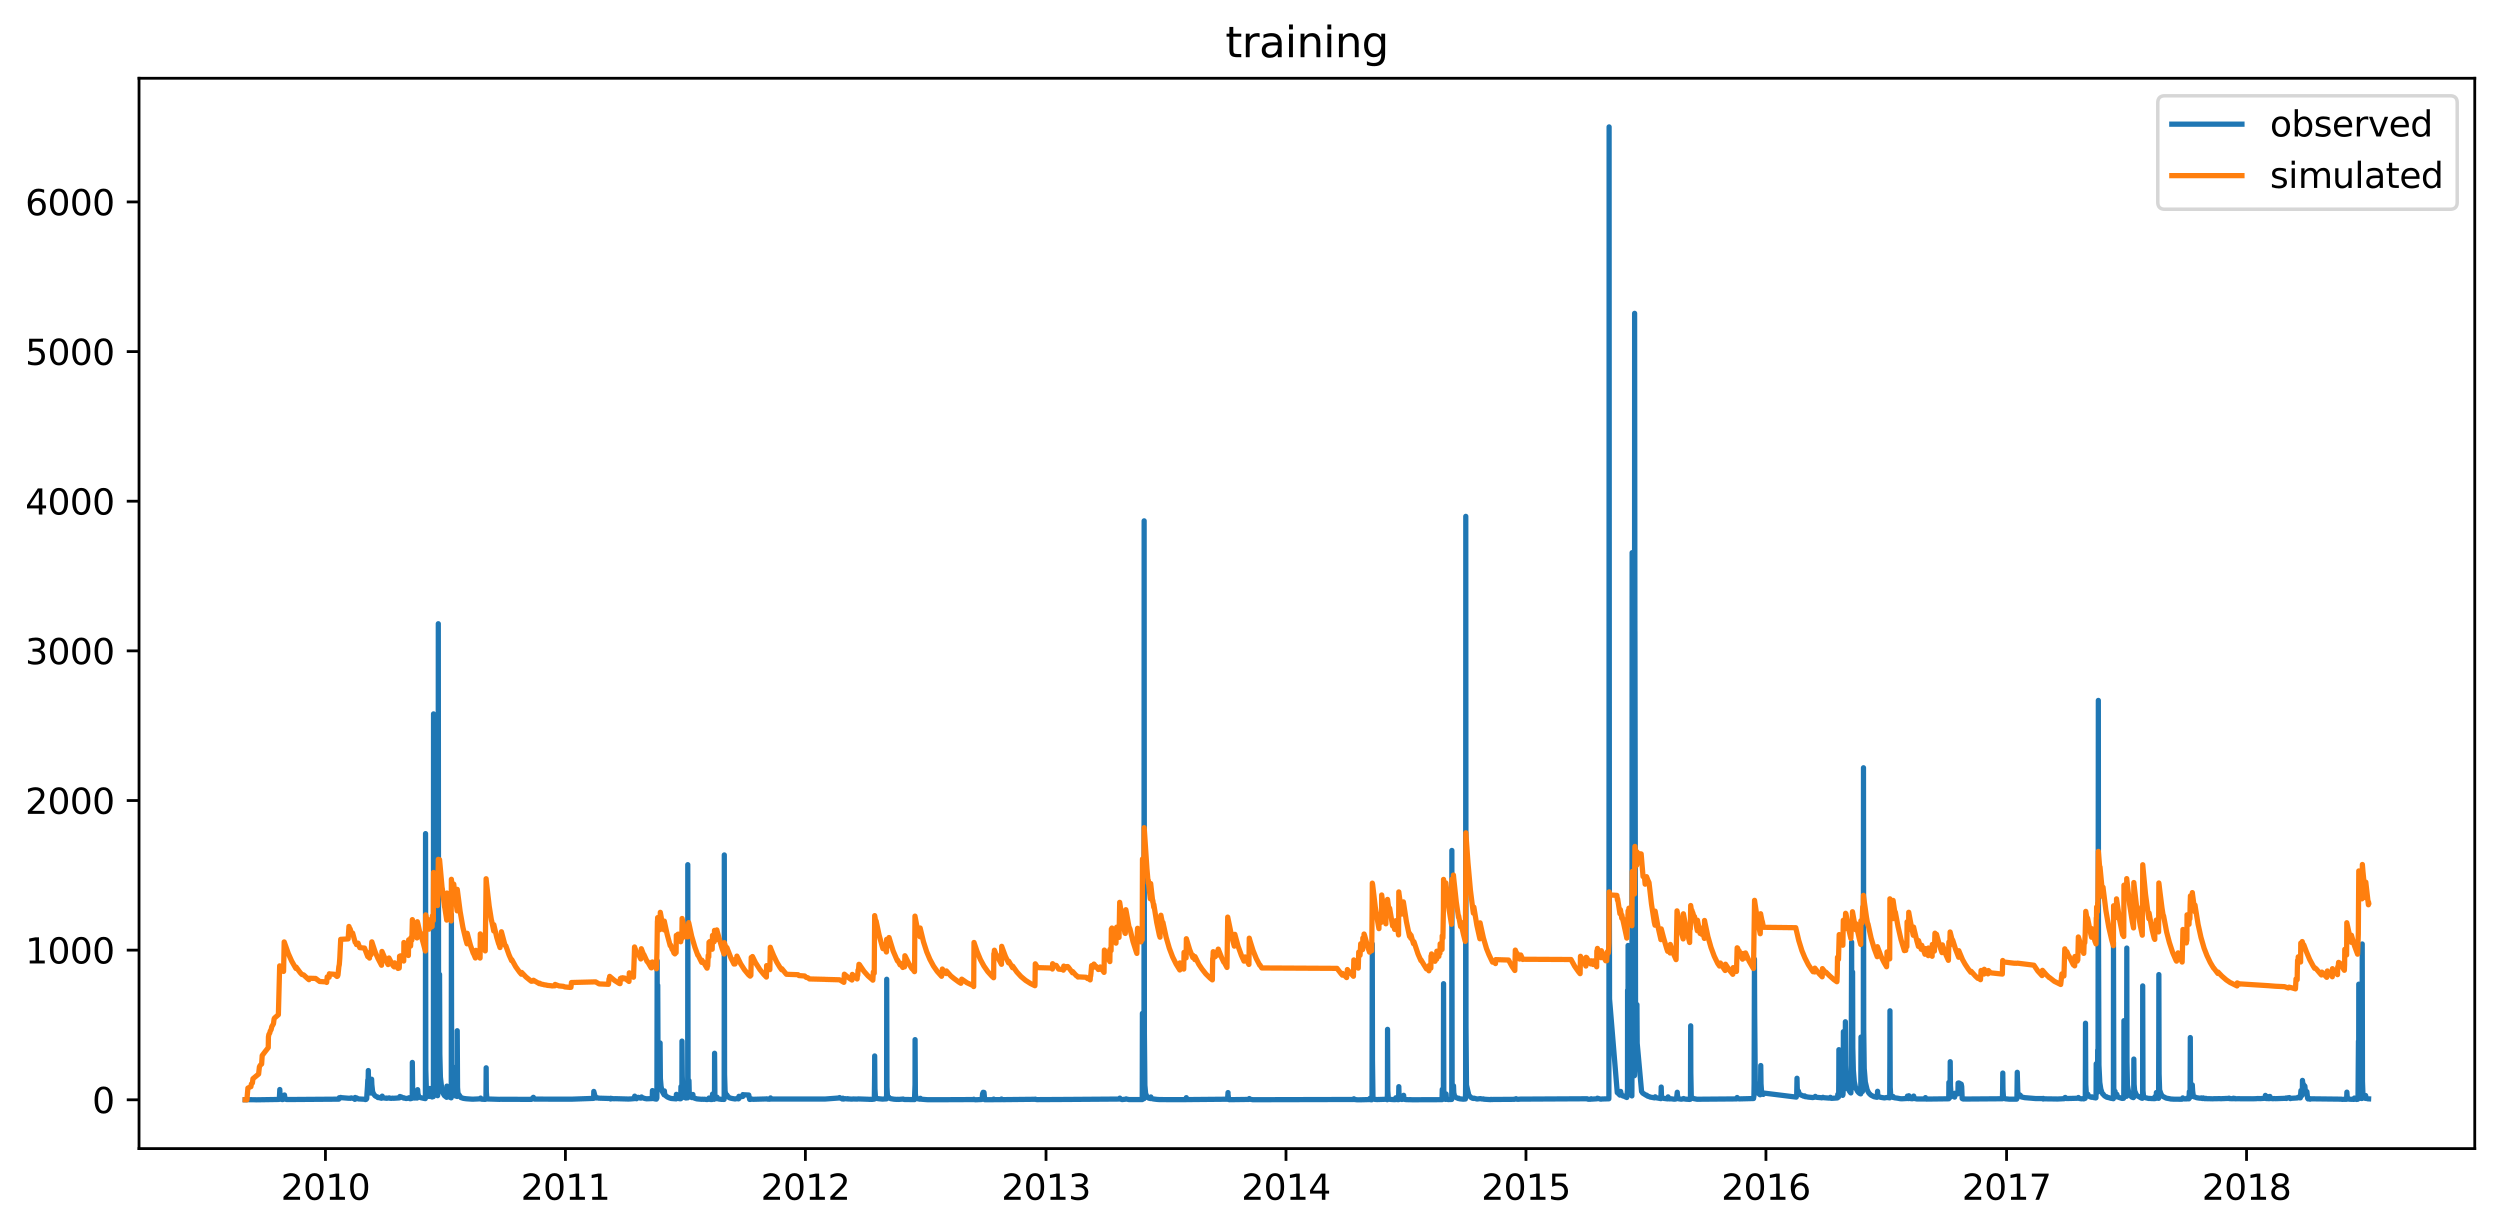 <?xml version="1.0" encoding="utf-8" standalone="no"?>
<!DOCTYPE svg PUBLIC "-//W3C//DTD SVG 1.1//EN"
  "http://www.w3.org/Graphics/SVG/1.1/DTD/svg11.dtd">
<svg xmlns:xlink="http://www.w3.org/1999/xlink" width="712.96pt" height="351.436pt" viewBox="0 0 712.96 351.436" xmlns="http://www.w3.org/2000/svg" version="1.1">
 <defs>
  <style type="text/css">*{stroke-linejoin: round; stroke-linecap: butt}</style>
 </defs>
 <g id="figure_1">
  <g id="patch_1">
   <path d="M 0 351.436 
L 712.96 351.436 
L 712.96 0 
L 0 0 
z
" style="fill: #ffffff"/>
  </g>
  <g id="axes_1">
   <g id="patch_2">
    <path d="M 39.65 327.558 
L 705.76 327.558 
L 705.76 22.318 
L 39.65 22.318 
z
" style="fill: #ffffff"/>
   </g>
   <g id="matplotlib.axis_1">
    <g id="xtick_1">
     <g id="line2d_1">
      <defs>
       <path id="m136011acc4" d="M 0 0 
L 0 3.5 
" style="stroke: #000000; stroke-width: 0.8"/>
      </defs>
      <g>
       <use xlink:href="#m136011acc4" x="92.81" y="327.558" style="stroke: #000000; stroke-width: 0.8"/>
      </g>
     </g>
     <g id="text_1">
      <!-- 2010 -->
      <g transform="translate(80.085 342.157) scale(0.1 -0.1)">
       <defs>
        <path id="DejaVuSans-32" d="M 1228 531 
L 3431 531 
L 3431 0 
L 469 0 
L 469 531 
Q 828 903 1448 1529 
Q 2069 2156 2228 2338 
Q 2531 2678 2651 2914 
Q 2772 3150 2772 3378 
Q 2772 3750 2511 3984 
Q 2250 4219 1831 4219 
Q 1534 4219 1204 4116 
Q 875 4013 500 3803 
L 500 4441 
Q 881 4594 1212 4672 
Q 1544 4750 1819 4750 
Q 2544 4750 2975 4387 
Q 3406 4025 3406 3419 
Q 3406 3131 3298 2873 
Q 3191 2616 2906 2266 
Q 2828 2175 2409 1742 
Q 1991 1309 1228 531 
z
" transform="scale(0.016)"/>
        <path id="DejaVuSans-30" d="M 2034 4250 
Q 1547 4250 1301 3770 
Q 1056 3291 1056 2328 
Q 1056 1369 1301 889 
Q 1547 409 2034 409 
Q 2525 409 2770 889 
Q 3016 1369 3016 2328 
Q 3016 3291 2770 3770 
Q 2525 4250 2034 4250 
z
M 2034 4750 
Q 2819 4750 3233 4129 
Q 3647 3509 3647 2328 
Q 3647 1150 3233 529 
Q 2819 -91 2034 -91 
Q 1250 -91 836 529 
Q 422 1150 422 2328 
Q 422 3509 836 4129 
Q 1250 4750 2034 4750 
z
" transform="scale(0.016)"/>
        <path id="DejaVuSans-31" d="M 794 531 
L 1825 531 
L 1825 4091 
L 703 3866 
L 703 4441 
L 1819 4666 
L 2450 4666 
L 2450 531 
L 3481 531 
L 3481 0 
L 794 0 
L 794 531 
z
" transform="scale(0.016)"/>
       </defs>
       <use xlink:href="#DejaVuSans-32"/>
       <use xlink:href="#DejaVuSans-30" x="63.623"/>
       <use xlink:href="#DejaVuSans-31" x="127.246"/>
       <use xlink:href="#DejaVuSans-30" x="190.869"/>
      </g>
     </g>
    </g>
    <g id="xtick_2">
     <g id="line2d_2">
      <g>
       <use xlink:href="#m136011acc4" x="161.247" y="327.558" style="stroke: #000000; stroke-width: 0.8"/>
      </g>
     </g>
     <g id="text_2">
      <!-- 2011 -->
      <g transform="translate(148.522 342.157) scale(0.1 -0.1)">
       <use xlink:href="#DejaVuSans-32"/>
       <use xlink:href="#DejaVuSans-30" x="63.623"/>
       <use xlink:href="#DejaVuSans-31" x="127.246"/>
       <use xlink:href="#DejaVuSans-31" x="190.869"/>
      </g>
     </g>
    </g>
    <g id="xtick_3">
     <g id="line2d_3">
      <g>
       <use xlink:href="#m136011acc4" x="229.683" y="327.558" style="stroke: #000000; stroke-width: 0.8"/>
      </g>
     </g>
     <g id="text_3">
      <!-- 2012 -->
      <g transform="translate(216.958 342.157) scale(0.1 -0.1)">
       <use xlink:href="#DejaVuSans-32"/>
       <use xlink:href="#DejaVuSans-30" x="63.623"/>
       <use xlink:href="#DejaVuSans-31" x="127.246"/>
       <use xlink:href="#DejaVuSans-32" x="190.869"/>
      </g>
     </g>
    </g>
    <g id="xtick_4">
     <g id="line2d_4">
      <g>
       <use xlink:href="#m136011acc4" x="298.308" y="327.558" style="stroke: #000000; stroke-width: 0.8"/>
      </g>
     </g>
     <g id="text_4">
      <!-- 2013 -->
      <g transform="translate(285.583 342.157) scale(0.1 -0.1)">
       <defs>
        <path id="DejaVuSans-33" d="M 2597 2516 
Q 3050 2419 3304 2112 
Q 3559 1806 3559 1356 
Q 3559 666 3084 287 
Q 2609 -91 1734 -91 
Q 1441 -91 1130 -33 
Q 819 25 488 141 
L 488 750 
Q 750 597 1062 519 
Q 1375 441 1716 441 
Q 2309 441 2620 675 
Q 2931 909 2931 1356 
Q 2931 1769 2642 2001 
Q 2353 2234 1838 2234 
L 1294 2234 
L 1294 2753 
L 1863 2753 
Q 2328 2753 2575 2939 
Q 2822 3125 2822 3475 
Q 2822 3834 2567 4026 
Q 2313 4219 1838 4219 
Q 1578 4219 1281 4162 
Q 984 4106 628 3988 
L 628 4550 
Q 988 4650 1302 4700 
Q 1616 4750 1894 4750 
Q 2613 4750 3031 4423 
Q 3450 4097 3450 3541 
Q 3450 3153 3228 2886 
Q 3006 2619 2597 2516 
z
" transform="scale(0.016)"/>
       </defs>
       <use xlink:href="#DejaVuSans-32"/>
       <use xlink:href="#DejaVuSans-30" x="63.623"/>
       <use xlink:href="#DejaVuSans-31" x="127.246"/>
       <use xlink:href="#DejaVuSans-33" x="190.869"/>
      </g>
     </g>
    </g>
    <g id="xtick_5">
     <g id="line2d_5">
      <g>
       <use xlink:href="#m136011acc4" x="366.744" y="327.558" style="stroke: #000000; stroke-width: 0.8"/>
      </g>
     </g>
     <g id="text_5">
      <!-- 2014 -->
      <g transform="translate(354.019 342.157) scale(0.1 -0.1)">
       <defs>
        <path id="DejaVuSans-34" d="M 2419 4116 
L 825 1625 
L 2419 1625 
L 2419 4116 
z
M 2253 4666 
L 3047 4666 
L 3047 1625 
L 3713 1625 
L 3713 1100 
L 3047 1100 
L 3047 0 
L 2419 0 
L 2419 1100 
L 313 1100 
L 313 1709 
L 2253 4666 
z
" transform="scale(0.016)"/>
       </defs>
       <use xlink:href="#DejaVuSans-32"/>
       <use xlink:href="#DejaVuSans-30" x="63.623"/>
       <use xlink:href="#DejaVuSans-31" x="127.246"/>
       <use xlink:href="#DejaVuSans-34" x="190.869"/>
      </g>
     </g>
    </g>
    <g id="xtick_6">
     <g id="line2d_6">
      <g>
       <use xlink:href="#m136011acc4" x="435.181" y="327.558" style="stroke: #000000; stroke-width: 0.8"/>
      </g>
     </g>
     <g id="text_6">
      <!-- 2015 -->
      <g transform="translate(422.456 342.157) scale(0.1 -0.1)">
       <defs>
        <path id="DejaVuSans-35" d="M 691 4666 
L 3169 4666 
L 3169 4134 
L 1269 4134 
L 1269 2991 
Q 1406 3038 1543 3061 
Q 1681 3084 1819 3084 
Q 2600 3084 3056 2656 
Q 3513 2228 3513 1497 
Q 3513 744 3044 326 
Q 2575 -91 1722 -91 
Q 1428 -91 1123 -41 
Q 819 9 494 109 
L 494 744 
Q 775 591 1075 516 
Q 1375 441 1709 441 
Q 2250 441 2565 725 
Q 2881 1009 2881 1497 
Q 2881 1984 2565 2268 
Q 2250 2553 1709 2553 
Q 1456 2553 1204 2497 
Q 953 2441 691 2322 
L 691 4666 
z
" transform="scale(0.016)"/>
       </defs>
       <use xlink:href="#DejaVuSans-32"/>
       <use xlink:href="#DejaVuSans-30" x="63.623"/>
       <use xlink:href="#DejaVuSans-31" x="127.246"/>
       <use xlink:href="#DejaVuSans-35" x="190.869"/>
      </g>
     </g>
    </g>
    <g id="xtick_7">
     <g id="line2d_7">
      <g>
       <use xlink:href="#m136011acc4" x="503.617" y="327.558" style="stroke: #000000; stroke-width: 0.8"/>
      </g>
     </g>
     <g id="text_7">
      <!-- 2016 -->
      <g transform="translate(490.892 342.157) scale(0.1 -0.1)">
       <defs>
        <path id="DejaVuSans-36" d="M 2113 2584 
Q 1688 2584 1439 2293 
Q 1191 2003 1191 1497 
Q 1191 994 1439 701 
Q 1688 409 2113 409 
Q 2538 409 2786 701 
Q 3034 994 3034 1497 
Q 3034 2003 2786 2293 
Q 2538 2584 2113 2584 
z
M 3366 4563 
L 3366 3988 
Q 3128 4100 2886 4159 
Q 2644 4219 2406 4219 
Q 1781 4219 1451 3797 
Q 1122 3375 1075 2522 
Q 1259 2794 1537 2939 
Q 1816 3084 2150 3084 
Q 2853 3084 3261 2657 
Q 3669 2231 3669 1497 
Q 3669 778 3244 343 
Q 2819 -91 2113 -91 
Q 1303 -91 875 529 
Q 447 1150 447 2328 
Q 447 3434 972 4092 
Q 1497 4750 2381 4750 
Q 2619 4750 2861 4703 
Q 3103 4656 3366 4563 
z
" transform="scale(0.016)"/>
       </defs>
       <use xlink:href="#DejaVuSans-32"/>
       <use xlink:href="#DejaVuSans-30" x="63.623"/>
       <use xlink:href="#DejaVuSans-31" x="127.246"/>
       <use xlink:href="#DejaVuSans-36" x="190.869"/>
      </g>
     </g>
    </g>
    <g id="xtick_8">
     <g id="line2d_8">
      <g>
       <use xlink:href="#m136011acc4" x="572.241" y="327.558" style="stroke: #000000; stroke-width: 0.8"/>
      </g>
     </g>
     <g id="text_8">
      <!-- 2017 -->
      <g transform="translate(559.516 342.157) scale(0.1 -0.1)">
       <defs>
        <path id="DejaVuSans-37" d="M 525 4666 
L 3525 4666 
L 3525 4397 
L 1831 0 
L 1172 0 
L 2766 4134 
L 525 4134 
L 525 4666 
z
" transform="scale(0.016)"/>
       </defs>
       <use xlink:href="#DejaVuSans-32"/>
       <use xlink:href="#DejaVuSans-30" x="63.623"/>
       <use xlink:href="#DejaVuSans-31" x="127.246"/>
       <use xlink:href="#DejaVuSans-37" x="190.869"/>
      </g>
     </g>
    </g>
    <g id="xtick_9">
     <g id="line2d_9">
      <g>
       <use xlink:href="#m136011acc4" x="640.678" y="327.558" style="stroke: #000000; stroke-width: 0.8"/>
      </g>
     </g>
     <g id="text_9">
      <!-- 2018 -->
      <g transform="translate(627.953 342.157) scale(0.1 -0.1)">
       <defs>
        <path id="DejaVuSans-38" d="M 2034 2216 
Q 1584 2216 1326 1975 
Q 1069 1734 1069 1313 
Q 1069 891 1326 650 
Q 1584 409 2034 409 
Q 2484 409 2743 651 
Q 3003 894 3003 1313 
Q 3003 1734 2745 1975 
Q 2488 2216 2034 2216 
z
M 1403 2484 
Q 997 2584 770 2862 
Q 544 3141 544 3541 
Q 544 4100 942 4425 
Q 1341 4750 2034 4750 
Q 2731 4750 3128 4425 
Q 3525 4100 3525 3541 
Q 3525 3141 3298 2862 
Q 3072 2584 2669 2484 
Q 3125 2378 3379 2068 
Q 3634 1759 3634 1313 
Q 3634 634 3220 271 
Q 2806 -91 2034 -91 
Q 1263 -91 848 271 
Q 434 634 434 1313 
Q 434 1759 690 2068 
Q 947 2378 1403 2484 
z
M 1172 3481 
Q 1172 3119 1398 2916 
Q 1625 2713 2034 2713 
Q 2441 2713 2670 2916 
Q 2900 3119 2900 3481 
Q 2900 3844 2670 4047 
Q 2441 4250 2034 4250 
Q 1625 4250 1398 4047 
Q 1172 3844 1172 3481 
z
" transform="scale(0.016)"/>
       </defs>
       <use xlink:href="#DejaVuSans-32"/>
       <use xlink:href="#DejaVuSans-30" x="63.623"/>
       <use xlink:href="#DejaVuSans-31" x="127.246"/>
       <use xlink:href="#DejaVuSans-38" x="190.869"/>
      </g>
     </g>
    </g>
   </g>
   <g id="matplotlib.axis_2">
    <g id="ytick_1">
     <g id="line2d_10">
      <defs>
       <path id="mb2910e6fc9" d="M 0 0 
L -3.5 0 
" style="stroke: #000000; stroke-width: 0.8"/>
      </defs>
      <g>
       <use xlink:href="#mb2910e6fc9" x="39.65" y="313.647" style="stroke: #000000; stroke-width: 0.8"/>
      </g>
     </g>
     <g id="text_10">
      <!-- 0 -->
      <g transform="translate(26.288 317.447) scale(0.1 -0.1)">
       <use xlink:href="#DejaVuSans-30"/>
      </g>
     </g>
    </g>
    <g id="ytick_2">
     <g id="line2d_11">
      <g>
       <use xlink:href="#mb2910e6fc9" x="39.65" y="270.971" style="stroke: #000000; stroke-width: 0.8"/>
      </g>
     </g>
     <g id="text_11">
      <!-- 1000 -->
      <g transform="translate(7.2 274.77) scale(0.1 -0.1)">
       <use xlink:href="#DejaVuSans-31"/>
       <use xlink:href="#DejaVuSans-30" x="63.623"/>
       <use xlink:href="#DejaVuSans-30" x="127.246"/>
       <use xlink:href="#DejaVuSans-30" x="190.869"/>
      </g>
     </g>
    </g>
    <g id="ytick_3">
     <g id="line2d_12">
      <g>
       <use xlink:href="#mb2910e6fc9" x="39.65" y="228.294" style="stroke: #000000; stroke-width: 0.8"/>
      </g>
     </g>
     <g id="text_12">
      <!-- 2000 -->
      <g transform="translate(7.2 232.093) scale(0.1 -0.1)">
       <use xlink:href="#DejaVuSans-32"/>
       <use xlink:href="#DejaVuSans-30" x="63.623"/>
       <use xlink:href="#DejaVuSans-30" x="127.246"/>
       <use xlink:href="#DejaVuSans-30" x="190.869"/>
      </g>
     </g>
    </g>
    <g id="ytick_4">
     <g id="line2d_13">
      <g>
       <use xlink:href="#mb2910e6fc9" x="39.65" y="185.617" style="stroke: #000000; stroke-width: 0.8"/>
      </g>
     </g>
     <g id="text_13">
      <!-- 3000 -->
      <g transform="translate(7.2 189.417) scale(0.1 -0.1)">
       <use xlink:href="#DejaVuSans-33"/>
       <use xlink:href="#DejaVuSans-30" x="63.623"/>
       <use xlink:href="#DejaVuSans-30" x="127.246"/>
       <use xlink:href="#DejaVuSans-30" x="190.869"/>
      </g>
     </g>
    </g>
    <g id="ytick_5">
     <g id="line2d_14">
      <g>
       <use xlink:href="#mb2910e6fc9" x="39.65" y="142.941" style="stroke: #000000; stroke-width: 0.8"/>
      </g>
     </g>
     <g id="text_14">
      <!-- 4000 -->
      <g transform="translate(7.2 146.74) scale(0.1 -0.1)">
       <use xlink:href="#DejaVuSans-34"/>
       <use xlink:href="#DejaVuSans-30" x="63.623"/>
       <use xlink:href="#DejaVuSans-30" x="127.246"/>
       <use xlink:href="#DejaVuSans-30" x="190.869"/>
      </g>
     </g>
    </g>
    <g id="ytick_6">
     <g id="line2d_15">
      <g>
       <use xlink:href="#mb2910e6fc9" x="39.65" y="100.264" style="stroke: #000000; stroke-width: 0.8"/>
      </g>
     </g>
     <g id="text_15">
      <!-- 5000 -->
      <g transform="translate(7.2 104.063) scale(0.1 -0.1)">
       <use xlink:href="#DejaVuSans-35"/>
       <use xlink:href="#DejaVuSans-30" x="63.623"/>
       <use xlink:href="#DejaVuSans-30" x="127.246"/>
       <use xlink:href="#DejaVuSans-30" x="190.869"/>
      </g>
     </g>
    </g>
    <g id="ytick_7">
     <g id="line2d_16">
      <g>
       <use xlink:href="#mb2910e6fc9" x="39.65" y="57.588" style="stroke: #000000; stroke-width: 0.8"/>
      </g>
     </g>
     <g id="text_16">
      <!-- 6000 -->
      <g transform="translate(7.2 61.387) scale(0.1 -0.1)">
       <use xlink:href="#DejaVuSans-36"/>
       <use xlink:href="#DejaVuSans-30" x="63.623"/>
       <use xlink:href="#DejaVuSans-30" x="127.246"/>
       <use xlink:href="#DejaVuSans-30" x="190.869"/>
      </g>
     </g>
    </g>
   </g>
   <g id="line2d_17">
    <path d="M 69.928 313.639 
L 70.225 313.644 
L 70.428 313.636 
L 70.443 313.353 
L 70.537 313.483 
L 70.693 313.587 
L 70.951 313.609 
L 71.709 313.621 
L 71.857 313.626 
L 72.584 313.626 
L 72.998 313.641 
L 73.17 313.648 
L 79.521 313.545 
L 79.685 312.878 
L 79.748 311.647 
L 79.795 310.71 
L 79.849 311.938 
L 80.021 313.379 
L 80.178 313.507 
L 80.514 313.582 
L 80.631 313.573 
L 80.935 313.464 
L 80.99 313.304 
L 81.131 312.273 
L 81.162 312.548 
L 81.357 313.412 
L 81.631 313.55 
L 81.849 313.556 
L 82.053 313.569 
L 96.615 313.462 
L 96.709 313.319 
L 96.74 313.053 
L 96.826 313.168 
L 97.068 313.134 
L 97.154 312.968 
L 97.162 313.017 
L 99.412 313.206 
L 99.755 313.183 
L 99.92 313.231 
L 100.162 313.103 
L 100.74 313.251 
L 100.787 313.273 
L 100.857 313.254 
L 101.045 313.294 
L 101.177 313.441 
L 101.185 313.516 
L 101.255 313.129 
L 101.279 313.098 
L 101.287 312.976 
L 101.521 313.214 
L 101.544 313.382 
L 101.638 313.341 
L 101.662 313.102 
L 102.216 313.396 
L 104.146 313.5 
L 104.185 313.582 
L 104.216 313.428 
L 104.24 313.379 
L 104.279 313.459 
L 104.318 313.436 
L 104.38 313.543 
L 104.412 313.373 
L 104.482 313.219 
L 104.537 313.332 
L 104.56 313.356 
L 104.584 313.262 
L 104.638 312.111 
L 104.802 309.817 
L 104.888 308 
L 104.935 309.206 
L 104.951 309.62 
L 104.99 307.979 
L 105.037 305.301 
L 105.091 307.669 
L 105.255 311.407 
L 105.357 311.696 
L 105.404 311.51 
L 105.474 310.215 
L 105.521 309.566 
L 105.584 310.207 
L 105.818 311.715 
L 105.857 311.577 
L 105.896 310.949 
L 105.982 307.776 
L 106.044 309.281 
L 106.263 311.344 
L 106.537 311.939 
L 106.544 311.926 
L 106.599 312.037 
L 106.927 312.475 
L 106.982 312.496 
L 107.005 312.534 
L 107.021 312.534 
L 107.107 312.599 
L 107.326 312.719 
L 107.552 312.802 
L 107.763 313.01 
L 107.787 312.87 
L 107.88 312.942 
L 108.107 313.049 
L 108.115 313.036 
L 108.56 313.143 
L 108.802 313.209 
L 108.81 313.19 
L 108.849 313.061 
L 108.998 312.599 
L 109.037 312.752 
L 109.357 313.1 
L 110.146 313.205 
L 110.208 313.147 
L 110.271 313.219 
L 110.966 313.11 
L 111.029 313.096 
L 111.06 313.147 
L 111.201 313.206 
L 111.349 313.215 
L 111.669 313.238 
L 111.865 313.173 
L 112.247 313.212 
L 113.88 313.105 
L 114.044 312.699 
L 114.052 312.709 
L 114.193 312.959 
L 114.232 312.938 
L 114.396 312.802 
L 114.404 312.823 
L 115.13 313.16 
L 115.138 313.061 
L 115.24 313.113 
L 115.779 313.281 
L 116.591 313.173 
L 116.646 313.057 
L 116.701 313.151 
L 116.919 313.332 
L 117.076 313.35 
L 117.474 313.173 
L 117.552 313.212 
L 117.56 313.16 
L 117.576 311.122 
L 117.591 302.986 
L 117.685 311.259 
L 117.943 313.01 
L 118.122 313.126 
L 118.302 313.147 
L 118.63 313.092 
L 118.943 313.151 
L 118.997 312.934 
L 119.107 310.758 
L 119.193 311.888 
L 119.435 312.776 
L 119.708 312.912 
L 119.779 312.942 
L 119.794 312.968 
L 119.958 313.026 
L 120.638 313.185 
L 121.185 313.294 
L 121.294 313.307 
L 121.302 313.255 
L 121.318 312.004 
L 121.357 237.733 
L 121.435 305.002 
L 121.583 310.322 
L 121.755 311.359 
L 122.255 312.577 
L 122.365 312.69 
L 122.411 312.648 
L 122.505 312.534 
L 122.591 310.415 
L 122.661 311.85 
L 122.818 312.548 
L 123.044 312.725 
L 123.185 312.835 
L 123.247 312.84 
L 123.263 312.771 
L 123.318 311.981 
L 123.341 311.696 
L 123.404 312.411 
L 123.435 312.502 
L 123.575 312.742 
L 123.583 312.704 
L 123.599 309.38 
L 123.638 203.592 
L 123.708 297.16 
L 123.849 308.555 
L 124.091 310.964 
L 124.349 311.875 
L 124.372 311.837 
L 124.388 311.143 
L 124.411 309.702 
L 124.49 311.734 
L 124.677 312.331 
L 124.802 312.47 
L 124.818 312.324 
L 124.849 311.792 
L 124.958 287.025 
L 124.997 177.879 
L 125.068 284.005 
L 125.216 299.892 
L 125.318 302.004 
L 125.325 301.833 
L 125.357 277.881 
L 125.435 300.649 
L 125.599 307.189 
L 125.974 310.447 
L 126.122 310.994 
L 126.349 311.766 
L 126.747 312.459 
L 127.38 312.938 
L 127.396 312.79 
L 127.45 309.746 
L 127.536 311.728 
L 127.693 312.459 
L 127.966 312.78 
L 128.247 312.891 
L 128.529 313.036 
L 128.669 313.088 
L 128.693 311.6 
L 128.732 260.779 
L 128.802 305.61 
L 128.95 310.663 
L 129.169 311.557 
L 129.364 312.107 
L 129.38 311.92 
L 129.404 304.415 
L 129.497 310.797 
L 129.661 312.137 
L 129.966 312.583 
L 129.974 312.546 
L 130.013 309.335 
L 130.029 307.317 
L 130.107 311.669 
L 130.255 312.562 
L 130.357 312.699 
L 130.372 310.236 
L 130.396 293.949 
L 130.482 310.121 
L 130.63 311.982 
L 130.669 311.875 
L 131.443 313.006 
L 131.794 313.113 
L 131.943 313.176 
L 132.193 313.241 
L 132.919 313.344 
L 133.052 313.356 
L 134.638 313.467 
L 134.802 313.474 
L 136.974 313.367 
L 137.067 313.156 
L 137.099 313.247 
L 137.271 313.457 
L 137.458 313.484 
L 137.903 313.504 
L 138.232 313.522 
L 138.372 313.529 
L 138.567 313.46 
L 138.591 312.219 
L 138.646 304.522 
L 138.7 311.398 
L 138.841 313.262 
L 139.021 313.412 
L 142.521 313.522 
L 142.653 313.493 
L 151.536 313.525 
L 152.106 312.938 
L 152.169 313.033 
L 152.442 313.449 
L 162.973 313.469 
L 169.286 313.241 
L 169.309 312.505 
L 169.34 311.258 
L 169.348 311.3 
L 169.817 313.093 
L 169.872 312.989 
L 169.887 312.968 
L 169.942 313.08 
L 169.95 313.083 
L 170.02 313.133 
L 170.059 313.057 
L 170.09 312.968 
L 170.176 313.006 
L 170.723 313.185 
L 170.848 313.182 
L 173.864 313.271 
L 174.114 313.361 
L 174.129 313.418 
L 174.161 313.209 
L 174.215 313.319 
L 174.34 313.273 
L 174.536 313.273 
L 174.723 313.319 
L 174.872 313.329 
L 175.208 313.344 
L 175.419 313.319 
L 179.067 313.423 
L 179.231 313.433 
L 179.489 313.407 
L 179.676 313.412 
L 180.864 313.31 
L 181.004 312.599 
L 181.067 312.831 
L 181.239 313.254 
L 181.528 313.347 
L 181.989 312.938 
L 181.997 312.946 
L 182.387 313.049 
L 182.411 313.034 
L 182.465 313.126 
L 182.778 313.173 
L 182.957 312.831 
L 183.028 312.917 
L 183.34 313.096 
L 183.887 313.273 
L 184.114 313.307 
L 184.286 313.344 
L 184.434 313.364 
L 186.004 313.292 
L 186.067 311.015 
L 186.129 312.934 
L 186.27 313.215 
L 186.278 313.212 
L 186.637 313.364 
L 187.184 313.457 
L 187.332 313.15 
L 187.356 301.919 
L 187.411 273.998 
L 187.465 298.11 
L 187.52 303.199 
L 187.551 294.738 
L 187.575 280.975 
L 187.653 300.703 
L 187.864 306.645 
L 188.176 309.976 
L 188.184 309.968 
L 188.223 307.499 
L 188.246 297.427 
L 188.332 307.563 
L 188.528 309.844 
L 188.84 311.221 
L 189.403 312.236 
L 189.418 312.107 
L 189.473 311.113 
L 189.543 311.824 
L 189.739 312.379 
L 189.957 312.588 
L 190.067 312.648 
L 190.254 312.797 
L 190.348 312.87 
L 190.559 312.938 
L 190.746 313.049 
L 191.317 313.244 
L 191.457 313.271 
L 192.785 313.382 
L 192.809 313.387 
L 192.817 313.304 
L 192.895 312.09 
L 192.957 312.929 
L 193.114 313.228 
L 193.45 313.251 
L 193.606 313.262 
L 193.801 313.356 
L 194.129 313.341 
L 194.192 309.888 
L 194.27 312.502 
L 194.41 313.083 
L 194.418 313.08 
L 194.434 313.096 
L 194.442 313.022 
L 194.465 309.357 
L 194.489 296.904 
L 194.575 306.933 
L 194.754 312.308 
L 195.035 312.771 
L 195.043 312.758 
L 195.121 312.827 
L 195.129 312.823 
L 195.387 313.04 
L 195.629 313.14 
L 195.637 313.111 
L 195.7 312.512 
L 195.785 312.743 
L 195.965 313.04 
L 196.106 313.092 
L 196.121 308.455 
L 196.145 246.589 
L 196.231 308.576 
L 196.371 312.231 
L 196.387 312.177 
L 196.41 312.082 
L 196.457 310.841 
L 196.481 308.16 
L 196.559 311.441 
L 196.723 312.422 
L 196.973 312.784 
L 197.074 312.853 
L 197.231 312.964 
L 197.262 313.001 
L 197.324 313.019 
L 197.567 312.878 
L 197.598 312.125 
L 197.676 312.831 
L 197.84 313.077 
L 198.184 313.215 
L 198.543 313.326 
L 198.801 313.393 
L 200.067 313.502 
L 200.371 313.476 
L 200.496 313.504 
L 200.692 313.498 
L 200.848 313.484 
L 201.098 313.511 
L 201.364 313.546 
L 201.645 313.569 
L 202.051 313.493 
L 202.16 313.447 
L 202.199 313.14 
L 202.278 313.399 
L 202.559 313.55 
L 202.567 313.539 
L 202.762 313.561 
L 203.012 313.561 
L 203.098 313.543 
L 203.207 312.005 
L 203.246 312.613 
L 203.285 312.534 
L 203.465 313.423 
L 203.66 313.504 
L 203.762 313.404 
L 203.785 300.372 
L 203.879 312.491 
L 204.035 313.222 
L 204.41 313.338 
L 204.426 313.269 
L 204.504 312.904 
L 204.559 313.176 
L 204.707 313.344 
L 204.965 313.409 
L 205.16 313.452 
L 205.293 313.459 
L 205.551 313.493 
L 205.762 313.531 
L 205.988 313.527 
L 206.223 313.529 
L 206.496 313.541 
L 206.52 312.232 
L 206.535 290.503 
L 206.559 243.815 
L 206.637 306.453 
L 206.785 311.201 
L 207.02 312.206 
L 207.184 312.486 
L 207.231 312.443 
L 207.293 312.241 
L 207.348 312.406 
L 207.918 313.006 
L 208.16 313.11 
L 208.371 313.187 
L 208.543 313.209 
L 208.801 313.279 
L 209.504 313.385 
L 209.629 313.415 
L 209.637 313.401 
L 210.192 313.291 
L 210.301 313.291 
L 210.309 313.301 
L 210.582 313.385 
L 210.723 313.287 
L 210.738 312.647 
L 210.84 312.719 
L 211.152 312.758 
L 211.324 312.742 
L 211.832 312.699 
L 211.871 312.159 
L 211.973 312.219 
L 212.152 312.236 
L 212.293 312.212 
L 212.426 312.225 
L 213.535 312.279 
L 213.793 313.543 
L 213.801 313.537 
L 213.996 313.535 
L 214.098 313.507 
L 214.113 313.518 
L 214.215 313.376 
L 214.277 313.382 
L 214.309 313.423 
L 214.582 313.479 
L 214.871 313.502 
L 218.598 313.399 
L 218.668 313.367 
L 218.723 313.407 
L 219.004 313.469 
L 219.199 313.471 
L 219.543 313.479 
L 219.645 313.258 
L 219.684 313.307 
L 219.738 313.214 
L 219.746 313.109 
L 219.832 313.404 
L 219.879 313.379 
L 219.957 313.433 
L 235.347 313.423 
L 239.402 313.117 
L 239.418 313.005 
L 239.519 313.073 
L 239.668 313.185 
L 239.675 313.181 
L 239.8 313.185 
L 239.965 313.281 
L 240.207 313.42 
L 240.363 313.187 
L 240.418 313.313 
L 240.605 313.439 
L 240.754 313.347 
L 241.105 313.323 
L 241.277 313.367 
L 241.722 313.367 
L 241.746 313.319 
L 241.816 313.412 
L 241.824 313.412 
L 242.129 313.409 
L 242.316 313.412 
L 242.738 313.449 
L 242.894 313.449 
L 243.363 313.409 
L 243.707 313.418 
L 243.847 313.431 
L 244.191 313.428 
L 244.402 313.444 
L 244.566 313.423 
L 244.714 313.39 
L 247.73 313.498 
L 247.886 313.509 
L 248.066 313.527 
L 248.207 313.507 
L 248.339 313.509 
L 248.48 313.522 
L 248.652 313.529 
L 249.339 313.447 
L 249.425 306.453 
L 249.441 301.14 
L 249.519 310.501 
L 249.668 312.908 
L 249.871 313.235 
L 249.878 313.231 
L 250.558 313.338 
L 250.699 313.353 
L 251.738 313.459 
L 251.871 313.433 
L 252.8 313.385 
L 252.839 312.247 
L 252.878 279.268 
L 252.949 309.991 
L 253.097 312.767 
L 253.253 313.03 
L 253.347 313.141 
L 253.488 313.103 
L 253.519 312.946 
L 253.597 313.106 
L 253.605 313.096 
L 253.683 313.169 
L 254.042 313.326 
L 254.191 313.344 
L 254.378 313.382 
L 255.011 313.484 
L 255.472 313.511 
L 255.605 313.522 
L 255.839 313.535 
L 256.058 313.504 
L 256.339 313.537 
L 257.542 313.431 
L 257.558 313.418 
L 257.628 313.495 
L 257.949 313.554 
L 260.8 313.587 
L 260.949 309.363 
L 260.964 296.488 
L 261.05 311.987 
L 261.199 313.01 
L 261.636 313.332 
L 262.144 313.436 
L 262.339 313.479 
L 262.394 313.447 
L 262.41 313.418 
L 262.48 313.222 
L 262.535 313.247 
L 262.706 313.474 
L 264.035 313.582 
L 264.245 313.596 
L 264.425 313.608 
L 265.042 313.621 
L 265.613 313.62 
L 265.839 313.624 
L 266.355 313.611 
L 266.636 313.62 
L 267.238 313.623 
L 277.706 313.576 
L 277.714 313.479 
L 277.816 313.546 
L 278.112 313.641 
L 279.948 313.562 
L 280.066 313.307 
L 280.089 313.229 
L 280.214 311.894 
L 280.253 311.901 
L 280.269 311.818 
L 280.394 311.497 
L 280.527 311.564 
L 280.612 311.538 
L 280.628 311.584 
L 280.816 313.611 
L 283.37 313.609 
L 283.378 313.446 
L 283.48 313.591 
L 285.605 313.594 
L 285.612 313.423 
L 285.714 313.563 
L 286.034 313.598 
L 295.198 313.5 
L 295.245 313.457 
L 295.308 313.493 
L 295.573 313.584 
L 295.909 313.591 
L 305.245 313.537 
L 305.393 313.535 
L 319.198 313.434 
L 319.354 313.169 
L 319.534 313.418 
L 319.956 313.584 
L 321.01 313.474 
L 321.159 313.379 
L 321.19 313.423 
L 322.042 313.591 
L 322.253 313.578 
L 325.737 313.582 
L 325.752 310.884 
L 325.792 288.998 
L 325.87 305.76 
L 326.01 312.946 
L 326.198 313.326 
L 326.229 313.338 
L 326.245 309.926 
L 326.292 148.539 
L 326.362 294.813 
L 326.502 309.504 
L 326.713 311.843 
L 327.12 312.818 
L 327.221 312.925 
L 327.44 313.083 
L 327.573 313.136 
L 327.713 313.203 
L 328.112 313.294 
L 328.206 312.835 
L 328.229 312.964 
L 328.377 313.254 
L 328.721 313.361 
L 328.971 313.412 
L 329.838 313.522 
L 330.096 313.546 
L 330.432 313.561 
L 330.643 313.584 
L 338.245 313.605 
L 338.315 313.036 
L 338.37 313.212 
L 338.573 313.584 
L 350.08 313.479 
L 350.213 311.584 
L 350.166 313.511 
L 350.237 312.257 
L 350.385 313.488 
L 350.557 313.611 
L 356.174 313.535 
L 356.283 313.288 
L 356.299 313.335 
L 356.479 313.481 
L 357.291 313.621 
L 386.002 313.553 
L 386.111 313.356 
L 386.127 313.382 
L 386.299 313.561 
L 387.088 313.644 
L 387.759 313.645 
L 390.627 313.571 
L 390.697 313.231 
L 390.759 313.449 
L 390.947 313.632 
L 391.197 313.638 
L 391.267 313.464 
L 391.353 269.207 
L 391.408 302.346 
L 391.549 312.9 
L 391.744 313.401 
L 392.134 313.535 
L 392.728 313.576 
L 395.33 313.495 
L 395.345 313.291 
L 395.431 313.533 
L 395.611 313.617 
L 395.627 313.621 
L 395.673 311.636 
L 395.705 293.554 
L 395.783 311.127 
L 395.939 313.285 
L 396.252 313.502 
L 396.541 313.529 
L 396.736 313.546 
L 397.064 313.569 
L 397.705 313.605 
L 397.923 313.587 
L 398.033 313.548 
L 398.064 313.073 
L 398.166 313.433 
L 398.377 313.578 
L 398.837 313.608 
L 398.884 311.67 
L 398.923 309.897 
L 398.986 312.459 
L 399.134 313.415 
L 399.806 313.556 
L 399.939 312.908 
L 400.002 313.301 
L 400.189 313.486 
L 400.205 313.474 
L 400.259 313.433 
L 400.291 312.363 
L 400.377 313.18 
L 400.556 313.502 
L 400.752 313.565 
L 400.955 313.585 
L 401.252 313.601 
L 401.509 313.608 
L 401.994 313.612 
L 402.095 313.584 
L 402.111 313.609 
L 402.783 313.634 
L 411.236 313.603 
L 411.306 310.679 
L 411.376 312.816 
L 411.486 313.488 
L 411.517 313.444 
L 411.595 313.484 
L 411.603 313.476 
L 411.626 312.93 
L 411.665 289.479 
L 411.681 280.527 
L 411.751 310.739 
L 411.892 313.273 
L 412.103 313.484 
L 412.29 313.537 
L 412.353 313.005 
L 412.4 311.987 
L 412.462 312.964 
L 412.634 313.479 
L 412.994 313.576 
L 414.001 313.547 
L 414.017 310.626 
L 414.048 242.534 
L 414.126 309.629 
L 414.267 312.284 
L 414.275 312.273 
L 414.415 312.358 
L 414.423 312.352 
L 414.478 311.906 
L 414.509 310.176 
L 414.517 309.658 
L 414.595 311.617 
L 414.79 312.486 
L 414.869 312.593 
L 415.134 312.895 
L 415.29 313.03 
L 415.939 313.294 
L 415.962 313.203 
L 415.97 313.185 
L 416.001 313.241 
L 416.056 313.262 
L 416.298 313.367 
L 417.236 313.467 
L 417.361 313.467 
L 417.9 313.425 
L 417.947 311.853 
L 417.97 308.638 
L 418.017 147.259 
L 418.079 292.765 
L 418.22 309.453 
L 418.892 312.358 
L 419.454 312.938 
L 419.642 313.045 
L 419.9 313.194 
L 419.915 313.179 
L 420.173 313.267 
L 420.337 313.179 
L 421.111 313.387 
L 421.228 313.423 
L 422.142 313.313 
L 422.282 313.332 
L 422.54 313.39 
L 422.775 313.42 
L 423.009 313.39 
L 423.064 313.393 
L 423.103 313.457 
L 423.29 313.484 
L 425.095 313.594 
L 425.204 313.522 
L 425.446 313.563 
L 425.642 313.571 
L 425.657 313.549 
L 431.915 313.509 
L 432.353 313.329 
L 432.376 313.37 
L 432.564 313.488 
L 432.993 313.502 
L 433.556 313.454 
L 452.54 313.35 
L 452.618 313.35 
L 452.579 313.382 
L 452.641 313.385 
L 452.891 313.476 
L 453.157 313.492 
L 453.634 313.478 
L 453.759 313.425 
L 453.79 313.341 
L 453.86 313.457 
L 455.415 313.358 
L 455.548 313.192 
L 455.555 313.195 
L 456.516 313.476 
L 456.86 313.412 
L 458.813 313.363 
L 458.829 312.537 
L 458.868 218.529 
L 458.891 36.193 
L 458.969 254.484 
L 459.016 284.901 
L 461.219 311.604 
L 461.227 311.593 
L 461.344 311.69 
L 461.352 311.678 
L 461.415 311.695 
L 461.43 311.743 
L 461.618 311.965 
L 461.993 312.319 
L 462.024 312.276 
L 462.079 312.173 
L 462.157 311.604 
L 462.18 311.254 
L 462.259 311.732 
L 462.493 312.244 
L 462.829 312.558 
L 462.837 312.541 
L 462.93 312.541 
L 462.946 312.558 
L 463.071 312.579 
L 463.93 312.99 
L 463.946 312.935 
L 464.133 310.765 
L 464.157 282.394 
L 464.243 308.086 
L 464.251 308.544 
L 464.266 305.909 
L 464.305 269.634 
L 464.376 302.218 
L 464.508 310.09 
L 464.516 310.023 
L 464.54 309.206 
L 464.571 302.573 
L 464.579 300.478 
L 464.657 308.662 
L 464.821 310.924 
L 465.032 311.834 
L 465.251 312.34 
L 465.321 312.448 
L 465.383 312.54 
L 465.399 310.188 
L 465.454 157.608 
L 465.555 261.312 
L 465.688 297.843 
L 465.962 303.722 
L 466.063 305.738 
L 466.118 306.773 
L 466.126 306.592 
L 466.141 237.456 
L 466.165 89.361 
L 466.251 181.187 
L 466.258 180.12 
L 466.274 189.295 
L 466.438 291.435 
L 466.704 299.988 
L 466.758 300.98 
L 466.798 299.518 
L 466.829 286.502 
L 466.899 297.502 
L 468.149 311.274 
L 468.157 311.267 
L 468.454 311.711 
L 468.469 311.7 
L 468.532 311.78 
L 469.532 312.394 
L 469.626 312.34 
L 469.657 312.411 
L 469.837 312.596 
L 470.11 312.669 
L 470.305 312.729 
L 470.422 312.776 
L 470.61 312.874 
L 471.094 312.954 
L 471.297 312.99 
L 471.844 313.098 
L 472.016 312.921 
L 472.047 312.784 
L 472.141 312.883 
L 472.36 313.079 
L 472.836 313.156 
L 473.407 313.267 
L 473.649 313.316 
L 473.743 310.583 
L 473.751 310.008 
L 473.821 312.361 
L 473.977 313.069 
L 474.18 313.143 
L 474.469 313.241 
L 475.29 313.35 
L 475.586 313.385 
L 475.594 313.358 
L 475.711 312.81 
L 475.774 313.164 
L 475.93 313.355 
L 475.946 313.35 
L 476.094 313.38 
L 476.274 313.385 
L 476.516 313.35 
L 477.344 313.459 
L 477.602 313.476 
L 478.071 313.369 
L 478.141 313.104 
L 478.329 311.49 
L 478.352 311.99 
L 478.5 313.198 
L 478.688 313.35 
L 479.329 313.455 
L 479.477 313.476 
L 480.055 313.366 
L 480.125 313.279 
L 480.188 313.369 
L 480.813 313.468 
L 481.016 313.482 
L 481.157 313.486 
L 481.36 313.506 
L 481.852 313.537 
L 481.891 313.484 
L 481.961 313.508 
L 482.079 313.476 
L 482.094 312.796 
L 482.141 295.731 
L 482.157 292.551 
L 482.196 305.952 
L 482.329 312.864 
L 482.508 313.134 
L 482.719 313.133 
L 483.016 313.304 
L 484.039 313.5 
L 484.188 313.484 
L 495.274 313.392 
L 495.399 312.99 
L 495.5 313.101 
L 495.774 313.341 
L 495.969 313.39 
L 500.078 313.282 
L 500.188 312.586 
L 500.242 309.013 
L 500.321 279.46 
L 500.344 273.553 
L 500.406 289.02 
L 500.571 308.352 
L 500.774 309.993 
L 501.203 311.508 
L 501.438 311.812 
L 501.445 311.807 
L 501.617 311.914 
L 501.797 312.097 
L 501.922 312.202 
L 501.985 312.207 
L 502.008 312.139 
L 502.063 311.78 
L 502.141 303.871 
L 502.211 309.035 
L 502.367 311.309 
L 502.453 311.495 
L 502.664 311.722 
L 502.852 312.11 
L 502.875 311.929 
L 502.906 311.711 
L 512.266 312.876 
L 512.391 312.053 
L 512.477 307.499 
L 512.539 309.986 
L 512.617 311.463 
L 512.68 311.261 
L 512.695 311.248 
L 512.727 311.38 
L 512.773 311.588 
L 512.836 311.411 
L 512.875 311.15 
L 512.945 311.422 
L 513.133 311.956 
L 513.563 312.266 
L 513.695 312.298 
L 513.844 312.383 
L 514.125 312.487 
L 514.297 312.588 
L 514.492 312.639 
L 514.656 312.55 
L 514.664 312.525 
L 514.727 312.691 
L 514.875 312.771 
L 514.883 312.767 
L 515.031 312.759 
L 515.336 312.806 
L 515.516 312.848 
L 515.687 312.874 
L 516.742 312.981 
L 516.961 313.019 
L 517.336 312.912 
L 517.477 312.921 
L 517.555 312.848 
L 517.695 312.669 
L 517.75 312.729 
L 517.898 312.88 
L 518.039 312.908 
L 518.187 312.951 
L 519.391 313.049 
L 519.531 313.092 
L 519.742 312.99 
L 519.875 312.934 
L 520.117 313.039 
L 520.273 313.057 
L 521.617 313.16 
L 521.719 313.143 
L 521.726 313.13 
L 521.844 313.079 
L 521.867 313.124 
L 521.953 313.152 
L 521.969 313.127 
L 521.992 312.938 
L 522.07 313.182 
L 522.148 313.198 
L 522.172 313.152 
L 522.195 313.13 
L 522.258 313.215 
L 522.266 313.215 
L 522.406 313.238 
L 522.414 313.228 
L 523.969 313.117 
L 524.07 312.538 
L 524.109 312.092 
L 524.18 312.592 
L 524.297 312.887 
L 524.32 312.818 
L 524.351 312.38 
L 524.391 307.798 
L 524.422 299.348 
L 524.492 308.96 
L 524.641 311.131 
L 524.797 311.6 
L 524.953 311.866 
L 525.148 312.087 
L 525.492 312.383 
L 525.586 312.228 
L 525.648 310.95 
L 525.703 294.216 
L 525.781 307.605 
L 525.953 309.558 
L 526.172 310.446 
L 526.187 310.425 
L 526.211 309.795 
L 526.258 296.317 
L 526.273 291.388 
L 526.344 303.818 
L 526.492 307.328 
L 526.789 309.387 
L 526.875 309.72 
L 527.195 310.74 
L 527.25 310.826 
L 527.43 311.175 
L 527.703 311.558 
L 527.836 311.69 
L 527.844 311.593 
L 527.898 310.167 
L 528.055 268.674 
L 528.078 282.149 
L 528.211 307.862 
L 528.242 307.787 
L 528.297 291.282 
L 528.328 277.198 
L 528.39 298.782 
L 528.547 305.237 
L 528.812 308.448 
L 529.203 310.362 
L 529.234 310.418 
L 529.32 310.384 
L 529.375 310.405 
L 529.336 310.411 
L 529.383 310.454 
L 529.492 310.753 
L 529.508 310.632 
L 529.523 310.432 
L 529.601 310.949 
L 529.711 311.175 
L 529.961 311.502 
L 530.086 311.605 
L 530.258 311.764 
L 530.422 311.871 
L 530.64 311.956 
L 530.672 309.046 
L 530.726 295.752 
L 530.789 307.392 
L 530.945 310.825 
L 531.133 311.297 
L 531.14 311.284 
L 531.203 306.016 
L 531.242 296.36 
L 531.304 305.866 
L 531.375 308.907 
L 531.383 305.664 
L 531.437 218.955 
L 531.5 293.49 
L 531.648 304.703 
L 531.961 308.576 
L 532.469 310.74 
L 532.789 311.416 
L 532.906 311.621 
L 533.117 311.892 
L 533.242 311.995 
L 533.492 312.255 
L 533.664 312.362 
L 534.437 312.759 
L 534.937 312.87 
L 535.281 312.934 
L 535.359 312.885 
L 535.445 311.332 
L 535.453 311.214 
L 535.5 312.046 
L 535.648 312.652 
L 535.851 312.763 
L 536.093 312.865 
L 536.523 312.981 
L 536.601 312.964 
L 536.64 312.993 
L 537.383 313.104 
L 537.5 313.092 
L 538.14 312.981 
L 538.32 313.006 
L 538.914 313.088 
L 538.961 301.652 
L 538.984 288.262 
L 539.062 310.082 
L 539.211 312.4 
L 539.375 312.63 
L 539.531 312.733 
L 539.836 312.964 
L 539.851 312.926 
L 539.89 312.707 
L 539.961 312.883 
L 540.211 313.066 
L 541.078 313.173 
L 541.304 313.215 
L 541.875 313.324 
L 542.289 313.361 
L 543.843 313.27 
L 543.961 312.588 
L 544.007 313.018 
L 544.164 313.279 
L 544.296 313.304 
L 544.375 312.487 
L 544.429 312.525 
L 544.453 312.728 
L 544.601 313.198 
L 544.882 313.304 
L 545.101 313.333 
L 545.375 313.35 
L 545.656 313.257 
L 545.757 312.579 
L 545.812 312.939 
L 545.984 313.263 
L 546.617 313.403 
L 549.078 313.404 
L 549.109 313.023 
L 549.187 313.318 
L 549.359 313.441 
L 555.742 313.359 
L 555.773 311.25 
L 555.789 308.694 
L 555.843 311.775 
L 555.882 311.432 
L 556.031 313.006 
L 556.054 313.022 
L 556.085 312.92 
L 556.117 311.87 
L 556.14 308.107 
L 556.171 302.783 
L 556.242 309.604 
L 556.39 311.973 
L 556.695 312.497 
L 557.429 312.883 
L 557.468 311.791 
L 557.593 311.903 
L 557.921 312 
L 558.023 312.016 
L 558.031 312.021 
L 558.359 311.926 
L 558.421 308.875 
L 558.484 308.918 
L 558.617 308.832 
L 558.749 308.928 
L 558.804 309.003 
L 558.859 308.971 
L 558.874 308.939 
L 558.906 309.003 
L 558.96 309.014 
L 559.109 309.088 
L 559.21 309.163 
L 559.226 309.142 
L 559.257 309.185 
L 559.312 309.185 
L 559.445 309.864 
L 559.578 313.28 
L 559.788 313.409 
L 560.07 313.429 
L 560.218 313.415 
L 560.562 313.411 
L 560.609 313.437 
L 560.671 313.428 
L 571.054 313.348 
L 571.116 310.62 
L 571.163 306.016 
L 571.218 310.725 
L 571.351 312.874 
L 571.538 313.113 
L 571.726 313.272 
L 571.913 313.37 
L 572.195 313.383 
L 573.038 313.469 
L 575.101 313.465 
L 575.195 313.344 
L 575.288 305.802 
L 575.476 312.481 
L 575.663 311.961 
L 575.851 312.225 
L 576.132 312.323 
L 576.507 312.84 
L 577.444 313.036 
L 580.359 313.278 
L 580.554 313.295 
L 582.577 313.297 
L 582.64 313.317 
L 582.655 313.349 
L 582.679 313.427 
L 582.718 313.247 
L 582.765 313.333 
L 582.983 313.369 
L 586.273 313.41 
L 586.398 313.402 
L 586.562 313.43 
L 588.679 313.332 
L 588.89 313.015 
L 588.937 313.07 
L 588.976 312.972 
L 589.233 313.265 
L 589.468 313.283 
L 592.679 313.2 
L 592.726 312.987 
L 592.796 313.166 
L 593.015 313.263 
L 593.522 313.356 
L 593.694 313.367 
L 593.89 313.321 
L 594.03 313.324 
L 594.249 313.386 
L 594.257 313.37 
L 594.405 313.322 
L 594.647 313.237 
L 594.686 312.493 
L 594.726 302.932 
L 594.749 291.804 
L 594.827 309.259 
L 594.983 311.773 
L 595.147 312.185 
L 595.319 312.382 
L 595.358 312.403 
L 595.39 312.313 
L 595.436 312.075 
L 595.491 312.318 
L 595.671 312.584 
L 595.679 312.578 
L 596.038 312.789 
L 596.186 312.827 
L 596.444 312.938 
L 596.499 312.934 
L 596.53 312.885 
L 596.585 312.793 
L 596.647 312.853 
L 596.772 312.874 
L 597.015 313 
L 597.468 313.069 
L 597.64 313.117 
L 597.733 313.081 
L 597.765 311.409 
L 597.804 303.37 
L 597.874 310.384 
L 597.882 310.584 
L 597.913 309.195 
L 597.96 304.373 
L 598.015 309.152 
L 598.147 311.508 
L 598.155 311.452 
L 598.186 310.823 
L 598.218 299.472 
L 598.304 308.16 
L 598.327 299.476 
L 598.413 199.751 
L 598.452 263.659 
L 598.585 303.754 
L 598.827 308.694 
L 599.108 310.557 
L 599.452 311.621 
L 599.585 311.834 
L 599.702 312.05 
L 599.749 311.979 
L 599.811 312.042 
L 599.819 312.06 
L 600.007 312.319 
L 600.179 312.525 
L 600.757 312.874 
L 600.772 312.818 
L 600.788 312.78 
L 600.858 312.921 
L 601.343 313.026 
L 601.585 313.085 
L 601.913 313.195 
L 602.366 313.263 
L 602.694 313.336 
L 602.71 310.22 
L 602.733 268.823 
L 602.819 310.162 
L 602.968 312.575 
L 603.069 312.767 
L 603.093 312.681 
L 603.179 311.239 
L 603.241 312.095 
L 603.389 312.72 
L 603.397 312.707 
L 603.491 312.742 
L 603.499 312.763 
L 603.554 312.801 
L 603.569 312.682 
L 603.577 312.709 
L 603.686 312.077 
L 603.725 312.25 
L 603.929 312.776 
L 604.233 312.946 
L 604.757 313.117 
L 604.866 313.13 
L 604.874 313.143 
L 605.108 313.235 
L 605.343 313.251 
L 605.429 313.19 
L 605.46 313.215 
L 605.6 313.219 
L 605.663 313.112 
L 605.694 306.325 
L 605.71 291.079 
L 605.796 310.252 
L 605.944 312.396 
L 606.014 312.545 
L 606.03 312.38 
L 606.069 302.794 
L 606.147 311.468 
L 606.303 312.458 
L 606.452 312.656 
L 606.468 310.626 
L 606.53 270.37 
L 606.577 302.858 
L 606.718 309.467 
L 607.053 311.465 
L 607.389 312.285 
L 607.952 312.865 
L 608.218 312.972 
L 608.405 313.028 
L 608.483 312.939 
L 608.507 310.794 
L 608.538 302.025 
L 608.616 309.238 
L 608.764 311.058 
L 609.178 312.04 
L 609.452 312.494 
L 609.468 312.461 
L 610.6 313.103 
L 610.733 313.162 
L 610.936 313.221 
L 610.944 313.197 
L 611.038 312.943 
L 611.061 281.167 
L 611.147 311.054 
L 611.303 312.716 
L 611.561 312.937 
L 611.819 313.036 
L 611.975 313.082 
L 612.147 313.117 
L 612.616 313.228 
L 612.796 313.274 
L 613.022 313.242 
L 613.499 313.289 
L 614.491 313.324 
L 614.553 312.759 
L 614.655 313.134 
L 614.889 313.222 
L 614.905 313.166 
L 614.944 312.491 
L 614.96 311.577 
L 615.046 312.743 
L 615.217 313.151 
L 615.592 313.231 
L 615.647 294.952 
L 615.671 277.935 
L 615.741 306.293 
L 615.889 310.846 
L 616.241 311.853 
L 616.6 312.562 
L 617.71 313.14 
L 617.96 313.205 
L 618.749 313.341 
L 618.936 313.39 
L 619.155 313.43 
L 619.303 313.433 
L 620.014 313.473 
L 622.194 313.477 
L 622.28 313.45 
L 622.303 313.47 
L 622.374 313.386 
L 622.491 313.103 
L 622.569 313.195 
L 622.647 313.279 
L 622.928 313.394 
L 623.663 313.394 
L 623.686 313.19 
L 623.78 313.24 
L 623.874 313.206 
L 623.881 313.14 
L 623.952 313.292 
L 623.975 313.293 
L 624.21 313.384 
L 624.295 312.933 
L 624.358 311.322 
L 624.436 312.394 
L 624.553 312.988 
L 624.569 312.663 
L 624.639 295.894 
L 624.702 308.487 
L 624.85 312.047 
L 625.139 312.674 
L 625.163 312.571 
L 625.209 309.391 
L 625.311 311.166 
L 625.506 312.596 
L 625.709 312.793 
L 626.084 312.902 
L 626.483 313.057 
L 627.374 313.193 
L 627.499 313.184 
L 627.764 313.125 
L 627.78 313.105 
L 627.827 313.225 
L 627.952 313.193 
L 627.975 313.187 
L 628.022 313.27 
L 628.186 313.278 
L 628.303 313.189 
L 628.327 313.105 
L 628.405 313.208 
L 628.756 313.337 
L 628.975 313.312 
L 629.038 313.307 
L 629.053 313.237 
L 629.061 313.228 
L 629.108 313.29 
L 629.131 313.304 
L 629.428 313.331 
L 630.248 313.335 
L 630.428 313.354 
L 630.733 313.358 
L 631.077 313.363 
L 631.405 313.334 
L 632.288 313.329 
L 632.842 313.302 
L 633.123 313.322 
L 633.256 313.327 
L 633.592 313.326 
L 635.639 313.237 
L 635.67 313.174 
L 635.733 313.297 
L 635.866 313.292 
L 635.991 313.33 
L 636.006 313.3 
L 636.053 313.288 
L 636.334 313.333 
L 636.592 313.328 
L 636.827 313.342 
L 636.92 313.246 
L 636.936 313.197 
L 637.022 313.315 
L 637.272 313.327 
L 637.327 313.252 
L 637.405 313.346 
L 638.264 313.338 
L 638.733 313.337 
L 639.006 313.353 
L 642.326 313.359 
L 643.381 313.328 
L 643.85 313.281 
L 644.608 313.308 
L 645.975 313.211 
L 646.053 312.387 
L 646.092 313.083 
L 646.248 313.283 
L 646.678 313.299 
L 646.756 312.733 
L 646.834 313.121 
L 646.99 313.324 
L 647.108 313.32 
L 647.225 313.316 
L 647.342 312.69 
L 647.381 313.126 
L 647.576 313.275 
L 647.967 313.292 
L 648.162 313.355 
L 648.514 313.285 
L 648.944 313.326 
L 651.873 313.219 
L 651.889 313.257 
L 651.944 313.128 
L 651.967 313.142 
L 652.037 313.241 
L 652.061 313.273 
L 652.123 313.145 
L 652.451 313.082 
L 652.717 313.051 
L 652.748 313.117 
L 652.819 313.029 
L 652.881 313.008 
L 652.904 313.084 
L 653.029 313.221 
L 653.053 313.167 
L 653.147 313.238 
L 653.186 313.307 
L 653.225 313.171 
L 653.248 313.195 
L 653.264 313.171 
L 653.311 313.228 
L 653.35 313.228 
L 655.162 313.119 
L 655.35 312.929 
L 655.49 312.962 
L 655.717 313.07 
L 656.022 313.093 
L 656.17 311.241 
L 656.201 311.005 
L 656.451 312.312 
L 656.506 312.39 
L 656.545 312.249 
L 656.592 311.427 
L 656.623 308.11 
L 656.709 308.858 
L 657.014 309.47 
L 657.084 309.483 
L 657.108 309.534 
L 657.311 309.752 
L 657.451 311.099 
L 657.608 311.23 
L 657.74 311.298 
L 657.889 311.317 
L 658.092 313.226 
L 658.24 313.412 
L 658.272 313.315 
L 658.287 313.261 
L 658.35 313.342 
L 658.373 313.338 
L 658.787 313.444 
L 658.803 313.473 
L 658.842 313.335 
L 658.865 313.344 
L 659.022 313.364 
L 667.725 313.465 
L 667.896 313.518 
L 669.217 313.495 
L 669.295 311.461 
L 669.373 312.66 
L 669.537 313.38 
L 669.779 313.444 
L 669.787 313.426 
L 669.803 313.318 
L 669.896 313.435 
L 670.139 313.487 
L 671.326 313.522 
L 671.428 313.153 
L 671.451 313.156 
L 671.85 313.229 
L 672.014 313.545 
L 672.396 313.495 
L 672.459 313.354 
L 672.584 298.064 
L 672.592 296.911 
L 672.646 304.828 
L 672.654 304.739 
L 672.685 280.673 
L 672.756 307.417 
L 672.896 312.709 
L 673.099 313.134 
L 673.412 313.283 
L 673.615 313.264 
L 673.631 312.022 
L 673.67 269.207 
L 673.74 308.441 
L 673.889 312.49 
L 674.092 312.917 
L 674.607 313.259 
L 674.639 312.424 
L 674.74 313.014 
L 674.912 313.258 
L 675.295 313.368 
L 675.482 313.377 
L 675.482 313.377 
" clip-path="url(#p594ea08665)" style="fill: none; stroke: #1f77b4; stroke-width: 1.5; stroke-linecap: square"/>
   </g>
   <g id="line2d_18">
    <path d="M 69.928 313.641 
L 70.42 313.655 
L 70.693 310.307 
L 71.545 309.883 
L 71.553 309.906 
L 71.693 309.135 
L 71.982 308.844 
L 72.139 307.629 
L 73.756 306.296 
L 73.967 304.308 
L 74.037 304.126 
L 74.185 303.852 
L 74.607 303.398 
L 74.615 303.443 
L 74.771 301.021 
L 75.685 299.808 
L 75.912 299.523 
L 76.498 298.767 
L 76.553 295.718 
L 76.678 295.005 
L 76.935 294.588 
L 77.068 294.029 
L 77.31 293.663 
L 77.514 292.758 
L 77.709 292.453 
L 77.842 292.206 
L 77.99 291.962 
L 78.154 290.676 
L 78.178 290.545 
L 78.303 290.323 
L 79.389 289.377 
L 79.756 275.446 
L 79.771 275.456 
L 80.857 277.036 
L 80.873 276.938 
L 81.045 268.621 
L 81.06 268.645 
L 82.217 271.919 
L 83.17 274.065 
L 84.209 275.891 
L 84.404 276.199 
L 84.412 276.087 
L 84.443 275.789 
L 84.529 275.916 
L 85.615 277.381 
L 86.099 277.898 
L 86.584 278.016 
L 87.81 279.153 
L 88.107 279.392 
L 88.123 279.296 
L 88.17 278.981 
L 88.248 279.044 
L 88.334 279.121 
L 88.349 278.989 
L 90.013 279.038 
L 91.162 279.902 
L 92.904 280.016 
L 93.154 280.175 
L 93.162 280.161 
L 93.31 278.599 
L 93.373 278.649 
L 93.412 278.685 
L 93.865 278.688 
L 93.927 277.702 
L 93.974 277.744 
L 95.388 277.856 
L 96.107 278.478 
L 96.256 278.393 
L 96.396 278.033 
L 96.631 275.695 
L 96.763 275.091 
L 96.904 273.225 
L 97.162 267.884 
L 99.287 267.766 
L 99.513 264.208 
L 99.67 264.639 
L 99.818 265.226 
L 99.857 264.956 
L 99.865 264.926 
L 99.92 265.113 
L 100.162 265.967 
L 100.568 266.105 
L 101.271 268.685 
L 101.287 268.74 
L 101.513 268.876 
L 101.662 269.381 
L 102.084 269.32 
L 102.115 268.974 
L 102.201 269.24 
L 102.599 270.257 
L 103.951 270.375 
L 104.873 272.809 
L 104.912 272.176 
L 104.998 272.376 
L 105.373 273.238 
L 105.38 273.181 
L 105.482 271.587 
L 105.529 271.69 
L 105.794 272.291 
L 105.802 272.228 
L 106.029 268.663 
L 106.044 268.602 
L 106.107 268.797 
L 106.998 271.509 
L 107.802 273.354 
L 108.787 275.239 
L 108.802 275.277 
L 108.81 275.162 
L 108.927 271.335 
L 108.998 271.495 
L 109.912 273.638 
L 110.662 275.084 
L 110.708 274.478 
L 110.787 274.615 
L 110.88 274.789 
L 110.888 274.757 
L 110.935 273.203 
L 111.029 273.395 
L 112.044 275.336 
L 112.263 275.601 
L 112.271 275.564 
L 112.287 275.501 
L 112.372 275.628 
L 112.443 275.749 
L 112.458 275.582 
L 112.49 275.603 
L 112.497 275.436 
L 112.537 274.585 
L 112.622 274.724 
L 113.513 276.191 
L 113.521 276.173 
L 113.591 275.704 
L 113.708 275.882 
L 113.841 276.088 
L 113.865 275.93 
L 113.951 272.703 
L 114.044 272.909 
L 114.177 273.22 
L 114.193 273.082 
L 114.224 272.581 
L 114.31 272.768 
L 114.552 273.319 
L 114.576 273.135 
L 114.599 272.973 
L 114.685 273.135 
L 115.122 274.079 
L 115.138 273.995 
L 115.185 268.78 
L 115.271 269.038 
L 116.161 271.695 
L 116.466 272.494 
L 116.474 272.227 
L 116.544 268.02 
L 116.622 268.283 
L 117.083 269.812 
L 117.099 269.767 
L 117.201 267.381 
L 117.232 267.468 
L 117.31 267.561 
L 117.451 268.117 
L 117.458 267.696 
L 117.599 262.263 
L 117.638 262.423 
L 118.294 265.534 
L 118.349 265.173 
L 118.427 265.419 
L 118.911 267.486 
L 118.935 267.247 
L 119.029 262.861 
L 119.201 263.504 
L 119.872 266.705 
L 119.904 266.022 
L 119.99 266.372 
L 120.716 269.001 
L 121.302 271.218 
L 121.404 260.906 
L 121.435 261.031 
L 121.935 263.413 
L 121.974 263.342 
L 122.357 264.987 
L 122.544 262.312 
L 122.615 262.68 
L 122.927 264.401 
L 122.935 263.866 
L 122.958 262.871 
L 123.044 263.291 
L 123.24 264.226 
L 123.31 261.173 
L 123.388 261.601 
L 123.583 262.539 
L 123.638 248.824 
L 123.81 250.503 
L 124.325 255.542 
L 124.333 255.362 
L 124.349 255.059 
L 124.427 255.671 
L 124.763 258.263 
L 124.779 257.815 
L 124.88 253.303 
L 124.997 245.068 
L 125.021 245.329 
L 125.271 247.956 
L 125.279 247.668 
L 125.357 245.163 
L 125.411 245.778 
L 126.068 253.112 
L 126.138 253.413 
L 126.786 258.67 
L 126.857 258.894 
L 127.396 262.4 
L 127.466 254.683 
L 127.56 255.413 
L 128.013 258.723 
L 128.029 258.576 
L 128.036 258.492 
L 128.107 258.929 
L 128.669 262.643 
L 128.724 250.762 
L 128.841 251.758 
L 128.911 252.485 
L 128.958 251.856 
L 128.966 251.796 
L 129.013 252.209 
L 129.372 255.7 
L 129.404 252.143 
L 129.497 252.957 
L 130.052 257.291 
L 130.364 259.757 
L 130.403 253.634 
L 130.489 254.272 
L 131.216 259.892 
L 132.013 264.486 
L 132.786 267.755 
L 133.185 269.164 
L 133.193 268.892 
L 133.239 266.163 
L 133.333 266.536 
L 134.185 269.662 
L 134.95 271.843 
L 134.958 271.814 
L 134.966 271.764 
L 135.044 271.936 
L 135.575 273.201 
L 135.716 271.026 
L 135.755 271.115 
L 136.192 272.268 
L 136.2 272.114 
L 136.232 271.682 
L 136.317 271.88 
L 136.903 273.229 
L 136.911 273.191 
L 136.966 266.336 
L 137.107 266.878 
L 137.989 270.046 
L 138.38 271.183 
L 138.388 271.035 
L 138.63 250.605 
L 138.778 252.079 
L 139.513 258.427 
L 140.169 262.567 
L 140.177 262.532 
L 140.185 262.465 
L 140.255 262.812 
L 140.802 265.492 
L 140.833 263.709 
L 140.927 264.136 
L 141.677 267.366 
L 142.224 269.205 
L 142.239 269.182 
L 142.247 269.139 
L 142.317 269.345 
L 142.591 270.225 
L 142.614 270.094 
L 142.708 266.996 
L 142.864 267.583 
L 142.927 267.768 
L 142.942 267.588 
L 142.997 265.725 
L 143.122 266.197 
L 143.997 269.507 
L 144.028 269.609 
L 144.255 269.735 
L 145.185 272.349 
L 145.911 273.97 
L 145.919 273.966 
L 145.95 273.66 
L 146.036 273.823 
L 147.067 275.692 
L 148.145 277.197 
L 148.685 277.83 
L 148.692 277.803 
L 148.763 277.319 
L 148.817 277.377 
L 149.997 278.618 
L 151.263 279.644 
L 151.536 279.844 
L 152.106 279.774 
L 152.138 279.55 
L 152.224 279.608 
L 153.122 280.125 
L 153.802 280.527 
L 153.817 280.467 
L 153.849 280.379 
L 153.934 280.425 
L 154.348 280.652 
L 154.981 280.768 
L 155.098 280.827 
L 155.895 280.939 
L 156.036 281.005 
L 157.231 281.12 
L 157.348 281.171 
L 158.27 281.129 
L 158.309 280.739 
L 158.388 280.775 
L 159.403 281.16 
L 159.411 281.163 
L 160.653 281.285 
L 161.098 281.46 
L 162.348 281.574 
L 162.411 281.596 
L 162.825 281.568 
L 162.973 280.2 
L 169.864 280.012 
L 170.848 280.593 
L 173.504 280.708 
L 173.52 280.718 
L 173.536 280.62 
L 173.692 279.134 
L 173.715 279.15 
L 173.794 279.217 
L 173.801 279.181 
L 173.872 278.447 
L 173.958 278.526 
L 175.262 279.613 
L 176.684 280.51 
L 176.825 280.52 
L 176.919 279.044 
L 177.02 279.11 
L 177.114 279.187 
L 177.129 279.102 
L 177.184 278.899 
L 177.262 278.964 
L 177.536 279.197 
L 177.551 279.067 
L 177.59 278.838 
L 177.676 278.909 
L 178.043 279.135 
L 178.051 279.111 
L 178.098 278.921 
L 178.192 278.998 
L 179.379 279.899 
L 179.387 279.88 
L 179.418 278.541 
L 179.465 277.437 
L 179.551 277.529 
L 180.661 278.688 
L 180.872 272.963 
L 180.958 270.057 
L 181.004 270.182 
L 181.528 271.654 
L 181.95 271.778 
L 182.614 273.204 
L 182.739 273.482 
L 182.754 273.341 
L 182.895 270.561 
L 182.942 270.668 
L 183.59 272.408 
L 183.606 272.284 
L 183.622 272.208 
L 183.7 272.384 
L 184.536 274.217 
L 184.543 274.207 
L 184.567 274.113 
L 184.645 274.26 
L 184.661 274.219 
L 184.723 274.322 
L 185.692 275.99 
L 185.778 276.011 
L 185.856 274.843 
L 185.879 274.403 
L 185.973 274.559 
L 186.004 274.628 
L 186.02 274.418 
L 186.051 274.339 
L 186.114 274.45 
L 187.168 276.212 
L 187.207 276.279 
L 187.215 276.198 
L 187.34 271.919 
L 187.481 262.686 
L 187.512 262.826 
L 187.543 261.69 
L 187.629 262.138 
L 188.184 265.136 
L 188.309 260.179 
L 188.34 260.346 
L 189.059 264.377 
L 189.067 264.353 
L 189.114 263.643 
L 189.192 264.015 
L 189.411 265.194 
L 189.45 262.689 
L 189.536 263.133 
L 190.254 266.432 
L 191.129 269.684 
L 191.184 269.614 
L 191.262 269.836 
L 191.286 269.555 
L 191.371 269.799 
L 191.692 270.791 
L 191.7 270.666 
L 191.723 270.446 
L 191.809 270.687 
L 192.207 271.806 
L 192.215 271.678 
L 192.239 271.451 
L 192.325 271.669 
L 192.465 272.035 
L 192.481 271.81 
L 192.512 270.797 
L 192.598 271.016 
L 192.817 271.679 
L 192.871 266.755 
L 192.965 267.119 
L 193.309 268.424 
L 193.348 266.417 
L 193.442 266.611 
L 193.465 266.405 
L 193.543 266.703 
L 193.981 268.421 
L 193.996 268.167 
L 194.004 268.15 
L 194.051 268.289 
L 194.129 268.575 
L 194.137 268.526 
L 194.184 266.488 
L 194.27 266.83 
L 194.442 267.691 
L 194.52 261.934 
L 194.575 262.205 
L 195.403 266.343 
L 195.606 267.193 
L 195.637 267.171 
L 195.676 265.21 
L 195.762 265.566 
L 196.114 267.184 
L 196.16 264.16 
L 196.246 264.568 
L 196.364 265.111 
L 196.371 264.845 
L 196.41 263.12 
L 196.496 263.505 
L 197.262 267.03 
L 197.356 267.344 
L 198.168 270.113 
L 198.996 272.396 
L 199.004 272.386 
L 199.043 272.29 
L 199.106 272.43 
L 199.809 273.847 
L 200.121 274.463 
L 200.129 274.344 
L 200.16 273.817 
L 200.246 273.978 
L 200.559 274.37 
L 200.574 274.329 
L 200.645 274.445 
L 201.621 276.096 
L 201.629 276.078 
L 201.66 276.099 
L 201.668 275.813 
L 201.699 275.269 
L 201.785 275.403 
L 201.832 275.492 
L 201.84 275.38 
L 201.965 272.459 
L 202.004 272.529 
L 202.129 272.904 
L 202.199 268.711 
L 202.278 268.962 
L 202.356 269.232 
L 202.387 269.093 
L 202.426 268.502 
L 202.512 268.792 
L 203.106 270.713 
L 203.192 266.768 
L 203.254 266.983 
L 203.676 268.573 
L 203.684 268.45 
L 203.762 265.334 
L 203.824 265.591 
L 204.379 267.913 
L 204.387 267.783 
L 204.434 265.197 
L 204.535 265.643 
L 205.051 267.467 
L 205.942 270.516 
L 206.496 272.064 
L 206.504 271.877 
L 206.567 268.83 
L 206.66 269.129 
L 207.207 270.819 
L 207.238 270.181 
L 207.332 270.291 
L 207.504 270.784 
L 208.457 273.206 
L 209.324 274.933 
L 209.332 274.922 
L 209.371 274.483 
L 209.473 274.657 
L 209.613 274.915 
L 209.652 274.828 
L 209.723 273.569 
L 209.824 273.77 
L 210.098 274.247 
L 210.106 274.107 
L 210.152 272.665 
L 210.238 272.844 
L 211.238 274.884 
L 212.309 276.57 
L 213.457 277.969 
L 213.934 278.377 
L 213.941 278.356 
L 213.996 278.038 
L 214.098 278.138 
L 214.129 278.174 
L 214.137 278.128 
L 214.238 273.053 
L 214.371 273.324 
L 214.551 273.727 
L 214.559 273.564 
L 214.598 272.786 
L 214.676 272.952 
L 215.574 274.788 
L 215.582 274.773 
L 215.59 274.745 
L 215.668 274.868 
L 216.707 276.503 
L 217.848 277.909 
L 218.559 278.646 
L 218.621 275.375 
L 218.715 275.48 
L 219.223 276.116 
L 219.371 276.311 
L 219.535 276.535 
L 219.543 276.485 
L 219.676 270.144 
L 219.746 270.327 
L 219.895 270.745 
L 220.598 272.449 
L 221.504 274.358 
L 222.402 275.844 
L 222.934 276.571 
L 222.941 276.538 
L 222.973 276.26 
L 223.059 276.37 
L 224.043 277.585 
L 224.285 277.849 
L 227.582 277.967 
L 227.848 278.22 
L 229.473 278.337 
L 229.902 278.73 
L 230.426 278.849 
L 230.847 279.18 
L 235.332 279.293 
L 235.347 279.306 
L 239.441 279.421 
L 240.3 279.939 
L 240.652 280.15 
L 240.66 280.093 
L 240.8 277.821 
L 240.832 277.845 
L 241.199 278.168 
L 241.925 278.755 
L 242.277 279.035 
L 242.965 279.493 
L 242.98 279.381 
L 243.066 277.886 
L 243.129 277.945 
L 244.379 279.124 
L 244.441 279.183 
L 244.449 279.119 
L 244.511 278.032 
L 244.597 278.119 
L 244.605 278.117 
L 244.613 278.163 
L 244.691 276.677 
L 244.761 276.76 
L 244.769 276.778 
L 244.793 276.672 
L 244.824 276.712 
L 244.957 275.008 
L 245.105 275.091 
L 245.293 275.4 
L 246.379 276.99 
L 247.55 278.318 
L 248.832 279.436 
L 248.918 279.529 
L 249.066 277.184 
L 249.097 277.214 
L 249.316 277.536 
L 249.441 261.12 
L 249.496 261.41 
L 249.832 263.366 
L 249.839 263.112 
L 249.863 262.662 
L 249.949 263.112 
L 250.73 266.752 
L 251.613 269.951 
L 251.8 270.537 
L 251.808 270.418 
L 251.847 269.371 
L 251.925 269.599 
L 252.128 270.254 
L 252.136 270.141 
L 252.16 269.706 
L 252.246 269.946 
L 252.785 271.497 
L 252.808 271.351 
L 252.816 271.29 
L 252.855 267.89 
L 252.941 268.173 
L 253.378 269.71 
L 253.394 269.514 
L 253.535 267.368 
L 253.55 267.404 
L 254.691 271.144 
L 254.878 271.592 
L 255.824 273.795 
L 255.933 274.029 
L 255.957 273.822 
L 255.972 273.801 
L 256.035 273.921 
L 256.699 275.172 
L 256.707 275.1 
L 256.738 274.666 
L 256.824 274.811 
L 257.464 275.91 
L 257.519 274.971 
L 257.597 275.098 
L 257.964 275.728 
L 258.058 272.561 
L 258.183 272.754 
L 259.183 274.814 
L 260.066 276.254 
L 260.074 276.216 
L 260.089 276.151 
L 260.175 276.264 
L 260.8 277.101 
L 260.808 277.029 
L 260.933 261.262 
L 260.98 261.509 
L 261.8 265.793 
L 261.917 266.281 
L 261.949 266.138 
L 261.972 265.475 
L 262.066 265.846 
L 262.363 267.135 
L 262.371 266.912 
L 262.41 264.651 
L 262.503 265.047 
L 263.363 268.588 
L 264.277 271.434 
L 265.191 273.59 
L 266.214 275.5 
L 267.277 277.028 
L 268.456 278.355 
L 268.519 278.423 
L 268.527 278.363 
L 268.574 277.787 
L 268.652 277.865 
L 268.691 277.97 
L 268.738 276.352 
L 268.816 276.457 
L 269.316 277.128 
L 269.378 277.058 
L 269.863 277.646 
L 269.87 277.595 
L 269.909 276.899 
L 269.995 277 
L 271.167 278.325 
L 272.05 279.045 
L 273.417 280.051 
L 274.027 280.421 
L 274.034 280.403 
L 274.152 279.519 
L 274.214 279.561 
L 274.238 279.581 
L 274.245 279.549 
L 274.277 279.24 
L 274.363 279.3 
L 275.769 280.269 
L 276.745 280.724 
L 277.667 281.171 
L 277.675 281.11 
L 277.683 281.352 
L 277.691 279.601 
L 277.769 268.775 
L 277.823 268.94 
L 278.636 271.345 
L 279.597 273.654 
L 280.597 275.498 
L 281.691 277.076 
L 282.87 278.392 
L 283.362 278.841 
L 283.37 278.759 
L 283.425 271.978 
L 283.511 272.021 
L 283.589 270.983 
L 283.667 271.187 
L 284.151 272.455 
L 284.183 272.298 
L 285.605 275.003 
L 285.667 269.875 
L 285.784 270.224 
L 286.722 272.742 
L 287.62 274.592 
L 287.659 274.411 
L 287.683 274.123 
L 287.769 274.27 
L 288.769 275.98 
L 288.784 275.775 
L 288.808 275.532 
L 288.894 275.658 
L 289.995 277.21 
L 291.183 278.503 
L 292.487 279.595 
L 293.94 280.518 
L 295.136 281.11 
L 295.144 281.088 
L 295.167 280.513 
L 295.245 274.867 
L 295.315 274.971 
L 295.909 275.948 
L 299.925 276.066 
L 300.12 276.355 
L 300.128 276.318 
L 300.19 274.829 
L 300.268 274.958 
L 300.409 275.203 
L 301.229 275.322 
L 301.909 276.376 
L 303.12 276.498 
L 303.245 276.676 
L 303.253 276.615 
L 303.37 275.515 
L 303.386 275.529 
L 303.753 276.105 
L 303.768 275.97 
L 303.784 275.692 
L 304.495 275.64 
L 304.737 275.894 
L 305.854 277.416 
L 305.909 277.079 
L 305.987 277.168 
L 306.932 278.235 
L 306.94 278.214 
L 306.956 278.177 
L 307.042 278.256 
L 307.432 278.64 
L 307.456 278.524 
L 307.534 278.585 
L 309.721 278.701 
L 310.128 279.062 
L 310.136 279.023 
L 310.167 278.863 
L 310.253 278.934 
L 310.893 279.454 
L 310.901 279.436 
L 310.971 278.314 
L 311.042 278.35 
L 311.128 277.559 
L 311.307 275.371 
L 311.37 275.465 
L 311.698 275.909 
L 311.729 275.867 
L 311.831 275.391 
L 311.979 274.937 
L 312.01 274.956 
L 312.292 275.383 
L 312.589 275.864 
L 312.604 275.747 
L 312.628 275.615 
L 312.714 275.74 
L 313.214 276.487 
L 313.221 276.462 
L 313.268 275.967 
L 313.346 276.075 
L 313.651 276.438 
L 313.659 276.406 
L 313.776 275.762 
L 313.807 275.803 
L 314.854 277.308 
L 314.948 270.947 
L 315.057 271.235 
L 315.206 271.641 
L 315.221 271.498 
L 315.245 271.296 
L 315.331 271.514 
L 316.299 273.8 
L 316.51 274.234 
L 316.518 274.048 
L 316.565 270.691 
L 316.643 270.904 
L 316.745 271.205 
L 316.76 270.941 
L 316.776 270.845 
L 316.854 270.919 
L 316.862 271.104 
L 316.87 269.973 
L 316.94 264.933 
L 317.003 265.091 
L 317.026 265.139 
L 317.073 264.971 
L 317.096 264.666 
L 317.174 265.017 
L 317.651 267.129 
L 317.659 266.983 
L 317.674 266.731 
L 317.76 267.038 
L 318.26 268.973 
L 318.44 264.44 
L 318.471 264.407 
L 318.51 264.58 
L 319.128 267.333 
L 319.135 267.13 
L 319.315 257.332 
L 319.354 257.59 
L 320.135 262.715 
L 320.823 266.129 
L 320.831 266.083 
L 320.917 266.207 
L 321.01 263.082 
L 321.073 259.434 
L 321.167 259.893 
L 322.096 265.043 
L 322.104 265.033 
L 322.143 264.644 
L 322.12 265.038 
L 322.237 264.878 
L 323.112 268.517 
L 324.018 271.359 
L 324.213 271.897 
L 324.362 265.376 
L 324.417 264.737 
L 324.487 265.038 
L 325.213 267.95 
L 325.385 268.607 
L 325.393 268.396 
L 325.44 266.714 
L 325.526 267.032 
L 325.737 268.001 
L 325.815 244.969 
L 325.948 245.732 
L 326.237 249.426 
L 326.292 236.038 
L 326.37 236.897 
L 327.081 247.703 
L 327.448 251.897 
L 327.463 251.203 
L 327.479 251.054 
L 327.542 251.665 
L 328.042 256.314 
L 328.049 256.199 
L 328.151 251.971 
L 328.237 252.724 
L 328.745 257.223 
L 328.76 256.797 
L 328.768 256.777 
L 328.799 256.968 
L 329.026 258.713 
L 329.042 258.067 
L 329.057 257.937 
L 329.127 258.42 
L 329.877 263.083 
L 330.659 266.815 
L 330.682 266.638 
L 330.752 266.905 
L 330.815 267.272 
L 330.862 262.074 
L 330.956 262.566 
L 331.041 263.128 
L 331.073 261.011 
L 331.166 261.516 
L 331.627 263.817 
L 331.659 263.067 
L 331.745 263.504 
L 332.581 267.343 
L 333.471 270.422 
L 334.416 272.912 
L 335.416 274.936 
L 336.455 276.621 
L 336.502 274.6 
L 336.596 274.761 
L 337.58 276.366 
L 337.612 275.389 
L 337.666 271.601 
L 337.737 271.754 
L 338.252 273.175 
L 338.33 267.711 
L 338.385 267.892 
L 339.26 270.771 
L 340.159 273.077 
L 340.166 273.066 
L 340.213 272.438 
L 340.338 272.719 
L 340.752 273.669 
L 340.76 273.439 
L 340.799 272.814 
L 340.877 272.971 
L 341.885 274.995 
L 342.752 276.298 
L 343.885 277.742 
L 345.112 278.949 
L 345.737 279.445 
L 345.744 279.434 
L 345.838 273.337 
L 345.901 273.44 
L 345.908 273.529 
L 345.916 273.041 
L 345.987 271.403 
L 346.041 271.526 
L 346.573 272.828 
L 346.612 271.547 
L 346.698 271.76 
L 346.885 272.243 
L 346.916 272.082 
L 347.01 271.593 
L 347.049 271.681 
L 347.315 272.366 
L 347.377 272.287 
L 347.401 271.185 
L 347.424 270.673 
L 347.518 270.912 
L 348.471 273.304 
L 349.01 274.397 
L 349.026 274.272 
L 349.041 274.271 
L 349.088 274.357 
L 349.916 275.906 
L 350.119 261.544 
L 350.135 261.583 
L 351.369 267.57 
L 352.01 269.83 
L 352.018 269.803 
L 352.158 266.457 
L 352.213 266.667 
L 353.096 269.886 
L 354.026 272.464 
L 354.768 274.1 
L 354.776 274.069 
L 354.986 273.031 
L 355.033 273.123 
L 355.049 273.017 
L 355.072 272.901 
L 355.151 273.067 
L 356.104 274.946 
L 356.158 275.047 
L 356.174 275.025 
L 356.268 267.55 
L 356.447 268.204 
L 357.322 271.01 
L 358.276 273.38 
L 359.26 275.274 
L 359.291 275.162 
L 359.369 275.284 
L 359.846 276.045 
L 381.291 276.162 
L 382.416 277.628 
L 382.83 278.101 
L 382.869 277.609 
L 382.955 277.701 
L 384.033 278.789 
L 384.041 278.767 
L 384.072 278.322 
L 384.197 277.222 
L 384.213 277.051 
L 384.252 276.501 
L 384.33 276.602 
L 384.845 277.275 
L 384.916 277.221 
L 385.127 277.468 
L 385.978 278.415 
L 386.088 273.759 
L 386.127 273.814 
L 387.189 275.734 
L 387.353 276.096 
L 387.486 271.518 
L 387.58 271.746 
L 387.853 272.441 
L 387.877 272.298 
L 388.049 269.149 
L 388.056 269.155 
L 388.392 270.226 
L 388.588 270.818 
L 388.603 270.544 
L 388.658 267.508 
L 388.752 267.845 
L 388.884 268.344 
L 388.916 268.144 
L 389.009 266.367 
L 389.142 266.735 
L 390.025 269.938 
L 390.564 271.538 
L 390.634 269.46 
L 390.697 269.576 
L 390.892 270.177 
L 391.197 271.125 
L 391.322 257.139 
L 391.361 251.863 
L 391.447 252.24 
L 392.197 258.597 
L 392.33 259.479 
L 393.127 264.183 
L 393.252 264.832 
L 393.298 260.785 
L 393.392 261.304 
L 393.634 262.705 
L 393.65 262.374 
L 393.666 262.141 
L 393.752 262.586 
L 393.838 263.089 
L 393.861 262.587 
L 393.892 262.704 
L 393.916 262.854 
L 393.947 262.448 
L 394.002 259.331 
L 394.033 255.232 
L 394.119 255.894 
L 394.884 261.388 
L 395.228 263.455 
L 395.283 258.398 
L 395.377 259.02 
L 395.634 260.861 
L 395.697 256.501 
L 395.775 257.085 
L 396.259 260.564 
L 396.275 260.167 
L 396.306 259.012 
L 396.392 259.572 
L 397.15 264.053 
L 397.548 264.172 
L 397.728 265.055 
L 397.744 264.589 
L 397.775 263.352 
L 397.861 263.775 
L 397.986 264.441 
L 398.017 262.579 
L 398.111 263.042 
L 398.728 265.802 
L 398.845 266.618 
L 398.916 254.36 
L 398.986 254.945 
L 399.603 259.421 
L 399.783 260.685 
L 399.791 260.131 
L 399.814 259.113 
L 399.9 259.675 
L 399.923 259.341 
L 400.002 259.829 
L 400.048 260.075 
L 400.056 259.641 
L 400.08 258.975 
L 400.166 259.549 
L 400.181 259.456 
L 400.212 257.198 
L 400.306 257.76 
L 401.087 262.838 
L 401.861 266.509 
L 401.994 267.071 
L 402.001 266.983 
L 402.033 266.234 
L 402.119 266.58 
L 402.361 267.599 
L 402.369 267.303 
L 402.408 266.733 
L 402.478 267.001 
L 403.103 269.105 
L 403.228 268.56 
L 403.244 268.598 
L 404.4 272.074 
L 405.228 273.955 
L 405.236 273.929 
L 405.259 273.743 
L 405.345 273.903 
L 406.064 275.115 
L 406.814 276.316 
L 406.853 275.905 
L 406.939 276.029 
L 407.509 276.858 
L 407.572 275.347 
L 407.673 275.507 
L 408.048 276.106 
L 408.056 275.932 
L 408.103 272.625 
L 408.189 272.809 
L 408.22 272.893 
L 408.228 272.788 
L 408.259 272.042 
L 408.345 272.151 
L 409.236 274.146 
L 409.259 273.566 
L 409.29 272.566 
L 409.376 272.751 
L 409.712 273.546 
L 409.759 271.264 
L 409.861 271.522 
L 410.337 272.751 
L 410.376 271.113 
L 410.462 271.323 
L 410.65 271.867 
L 410.712 269.164 
L 410.806 269.458 
L 411.236 270.778 
L 411.244 270.742 
L 411.29 266.882 
L 411.369 267.18 
L 411.47 267.561 
L 411.494 267.48 
L 411.634 259.686 
L 411.673 250.793 
L 411.751 251.546 
L 412.244 256.157 
L 412.29 256.014 
L 412.298 255.958 
L 412.337 251.795 
L 412.431 252.668 
L 413.165 258.85 
L 413.939 263.594 
L 414.017 259.057 
L 414.056 250.744 
L 414.134 251.526 
L 414.431 253.619 
L 414.494 249.553 
L 414.587 250.547 
L 415.306 257.213 
L 415.947 261.62 
L 415.954 261.609 
L 415.978 261.186 
L 416.056 261.617 
L 416.533 264.248 
L 416.54 264.202 
L 416.572 262.938 
L 416.658 263.352 
L 417.361 266.501 
L 417.861 268.465 
L 417.868 268.398 
L 417.97 257.334 
L 418.04 237.505 
L 418.111 238.627 
L 418.642 246.055 
L 419.337 253.83 
L 420.079 259.743 
L 420.181 260.416 
L 420.189 259.99 
L 420.314 258.746 
L 420.322 258.702 
L 420.368 258.982 
L 421.165 263.817 
L 422.009 267.608 
L 422.04 267.731 
L 422.048 267.681 
L 422.103 263.184 
L 422.204 263.689 
L 423.048 267.512 
L 423.939 270.55 
L 424.634 272.266 
L 425.4 273.893 
L 425.65 274.39 
L 425.657 274.376 
L 426.29 274.45 
L 426.486 274.8 
L 426.493 274.633 
L 426.579 273.663 
L 426.595 273.674 
L 430.212 273.784 
L 431.243 275.662 
L 432.001 276.77 
L 432.142 270.954 
L 432.259 271.249 
L 432.634 272.237 
L 432.65 272.117 
L 432.681 271.911 
L 432.759 272.088 
L 433.368 273.511 
L 433.384 273.401 
L 433.446 272.682 
L 433.564 272.857 
L 433.642 273.018 
L 433.65 272.918 
L 433.696 272.346 
L 433.782 272.535 
L 434.267 273.629 
L 434.282 273.565 
L 448.032 273.636 
L 449.056 275.535 
L 450.149 277.105 
L 450.618 277.673 
L 450.626 277.603 
L 450.727 272.718 
L 450.868 273.03 
L 451.102 273.551 
L 451.134 273.378 
L 451.149 273.339 
L 451.22 273.481 
L 452.235 275.403 
L 452.266 275.501 
L 452.329 273.013 
L 452.415 273.195 
L 452.485 273.355 
L 452.509 273.175 
L 452.524 273.13 
L 452.595 273.275 
L 453.29 274.681 
L 453.298 274.65 
L 453.321 274.515 
L 453.407 274.663 
L 453.626 274.894 
L 453.759 274.003 
L 453.829 274.134 
L 454.313 275.068 
L 454.352 274.027 
L 454.446 274.196 
L 455.243 275.533 
L 455.266 275.489 
L 455.329 275.591 
L 455.337 275.567 
L 455.345 275.716 
L 455.352 274.716 
L 455.391 271.187 
L 455.47 271.373 
L 455.509 271.482 
L 455.524 271.307 
L 455.563 270.471 
L 455.649 270.702 
L 456.587 273.113 
L 456.618 272.783 
L 456.68 271.127 
L 456.751 271.309 
L 457.712 273.626 
L 457.93 273.997 
L 457.938 273.945 
L 457.993 273.59 
L 458.055 273.702 
L 458.196 273.996 
L 458.204 273.93 
L 458.344 271.665 
L 458.399 271.671 
L 458.407 271.575 
L 458.43 271.384 
L 458.516 271.514 
L 458.634 271.835 
L 458.696 271.679 
L 458.852 268.859 
L 458.915 254.347 
L 459.016 255.212 
L 461.102 255.348 
L 461.274 256.726 
L 461.321 256.288 
L 461.977 260.567 
L 462.055 260.297 
L 462.094 259.407 
L 462.173 259.753 
L 462.501 261.876 
L 462.509 261.546 
L 462.532 260.957 
L 462.618 261.456 
L 463.04 263.338 
L 463.876 267.219 
L 463.93 267.526 
L 463.993 263.385 
L 464.071 263.742 
L 464.102 263.939 
L 464.11 263.648 
L 464.188 261.733 
L 464.243 261.851 
L 464.258 261.878 
L 464.266 261.305 
L 464.298 259.761 
L 464.383 260.273 
L 464.493 260.982 
L 464.508 260.722 
L 464.54 258.994 
L 464.633 259.562 
L 465.337 263.583 
L 465.391 264.012 
L 465.493 248.543 
L 465.579 249.464 
L 466.118 254.967 
L 466.126 254.567 
L 466.258 241.384 
L 466.399 243.231 
L 466.688 245.887 
L 466.758 246.741 
L 466.798 246.469 
L 466.837 242.94 
L 466.899 243.407 
L 468.032 243.522 
L 468.571 249.971 
L 468.977 250.146 
L 469.165 252.151 
L 469.172 251.713 
L 469.204 250.843 
L 469.29 251.046 
L 469.415 251.878 
L 469.446 251.64 
L 469.571 250.016 
L 469.985 251.077 
L 470.274 251.695 
L 470.977 257.833 
L 471.766 262.935 
L 471.977 263.858 
L 472.016 259.844 
L 472.11 260.398 
L 472.79 264.085 
L 473.641 267.844 
L 473.649 267.845 
L 473.657 267.967 
L 473.665 267.103 
L 473.758 264.906 
L 473.782 264.995 
L 474.415 267.419 
L 475.305 270.479 
L 475.586 271.297 
L 475.594 271.21 
L 475.633 270.169 
L 475.719 270.412 
L 476.29 271.781 
L 476.305 271.29 
L 476.344 269.34 
L 476.43 269.588 
L 477.36 272.237 
L 477.985 273.671 
L 477.993 273.594 
L 478.258 259.763 
L 478.282 259.894 
L 478.711 261.984 
L 479.485 265.864 
L 480.008 267.767 
L 480.04 267.15 
L 480.079 260.597 
L 480.165 261.07 
L 480.977 265.432 
L 481.516 267.396 
L 481.86 268.787 
L 481.915 264.329 
L 482 264.704 
L 482.047 264.927 
L 482.055 264.538 
L 482.157 258.238 
L 482.25 258.867 
L 482.446 260.029 
L 482.469 259.779 
L 482.508 259.608 
L 482.555 259.831 
L 482.805 260.44 
L 483.016 261.231 
L 483.235 261.375 
L 483.829 264.317 
L 484.047 265.439 
L 484.086 262.432 
L 484.18 262.913 
L 484.852 266.217 
L 484.868 266.094 
L 484.899 266.182 
L 485.305 266.316 
L 485.329 266.463 
L 485.36 264.676 
L 485.454 265.071 
L 486.055 267.624 
L 486.102 262.501 
L 486.227 263.143 
L 487.063 267.074 
L 487.946 270.194 
L 488.883 272.719 
L 489.883 274.787 
L 490.383 275.503 
L 490.391 275.485 
L 490.43 274.986 
L 490.516 275.055 
L 490.539 275.09 
L 490.547 275.004 
L 490.625 274.639 
L 490.672 274.711 
L 491.742 276.436 
L 491.985 276.776 
L 491.992 276.718 
L 492.086 274.977 
L 492.172 275.114 
L 493.196 276.663 
L 494.164 277.856 
L 494.172 277.806 
L 494.188 277.528 
L 494.274 275.951 
L 494.321 276.01 
L 495.047 277.026 
L 495.071 276.977 
L 495.094 276.917 
L 495.172 277.01 
L 495.203 277.053 
L 495.219 276.983 
L 495.242 276.136 
L 495.391 270.737 
L 495.414 270.296 
L 495.508 270.369 
L 495.524 270.374 
L 495.555 270.461 
L 495.907 271.467 
L 495.93 271.255 
L 495.946 271.131 
L 496.032 271.344 
L 496.938 273.54 
L 496.946 273.528 
L 497 272.932 
L 497.102 271.912 
L 497.133 271.979 
L 497.649 273.213 
L 497.672 273.063 
L 497.719 272.599 
L 497.797 271.764 
L 497.844 271.867 
L 498.828 274.102 
L 499.867 275.92 
L 500.063 276.209 
L 500.071 276.196 
L 500.367 256.761 
L 500.406 257.029 
L 501.188 262.306 
L 501.985 266.287 
L 502 266.176 
L 502.063 262.155 
L 502.102 260.583 
L 502.188 261.094 
L 502.531 262.769 
L 502.563 262.747 
L 502.57 262.743 
L 502.594 262.845 
L 502.906 264.45 
L 512.117 264.566 
L 512.969 268.198 
L 513.875 271.116 
L 514.719 273.151 
L 515.727 275.134 
L 516.805 276.774 
L 517.07 277.128 
L 517.078 277.046 
L 517.109 276.743 
L 517.195 276.85 
L 517.523 277.188 
L 517.531 277.141 
L 517.57 276.103 
L 517.656 276.219 
L 518.781 277.672 
L 519.648 278.569 
L 519.656 278.56 
L 519.727 276.236 
L 519.891 276.464 
L 520.734 277.465 
L 520.766 277.278 
L 520.859 277.38 
L 521.703 278.218 
L 522.992 279.365 
L 523.844 279.976 
L 523.867 279.918 
L 523.961 277.7 
L 524.023 273.001 
L 524.117 273.184 
L 524.305 273.594 
L 524.312 273.529 
L 524.508 266.525 
L 524.562 266.655 
L 524.844 267.448 
L 524.945 267.692 
L 525.5 269.389 
L 525.547 269.569 
L 525.562 269.368 
L 525.68 262.441 
L 525.828 263.19 
L 526.164 264.872 
L 526.18 264.613 
L 526.336 260.459 
L 526.422 260.59 
L 526.43 260.579 
L 526.453 260.699 
L 527.32 265.412 
L 527.836 267.618 
L 527.844 267.47 
L 528.031 263.102 
L 528.078 263.327 
L 528.211 264.097 
L 528.219 263.484 
L 528.297 260.014 
L 528.351 260.304 
L 529.156 264.829 
L 529.234 265.148 
L 529.242 265.019 
L 529.289 263.42 
L 529.375 263.816 
L 530.219 267.607 
L 530.648 269.336 
L 530.695 262.575 
L 530.781 263.026 
L 530.844 263.376 
L 530.875 262.921 
L 530.922 262.652 
L 530.976 262.928 
L 531.031 263.267 
L 531.039 262.953 
L 531.211 258.602 
L 531.219 258.639 
L 531.289 259.036 
L 531.367 259.523 
L 531.375 259.317 
L 531.422 255.334 
L 531.523 256.143 
L 532.289 261.569 
L 532.687 263.822 
L 532.711 263.451 
L 532.765 263.693 
L 533.609 267.515 
L 534.5 270.553 
L 535.351 272.836 
L 535.414 269.98 
L 535.515 270.271 
L 536.453 272.777 
L 537.297 274.468 
L 538.008 275.706 
L 538.015 275.677 
L 538.086 273.748 
L 538.14 271.474 
L 538.218 271.67 
L 538.914 273.463 
L 538.968 256.33 
L 539.109 257.313 
L 539.632 260.515 
L 539.843 261.979 
L 539.882 256.783 
L 539.968 257.399 
L 540.492 261.014 
L 540.5 260.841 
L 540.523 260.121 
L 540.609 260.618 
L 541.289 264.252 
L 542.132 267.933 
L 543.031 270.893 
L 543.093 271.108 
L 543.101 270.802 
L 543.132 270.163 
L 543.218 270.406 
L 543.484 271.034 
L 543.523 268.962 
L 543.609 269.228 
L 543.804 269.992 
L 543.867 262.895 
L 543.953 263.335 
L 544.304 265.111 
L 544.343 260.161 
L 544.429 260.663 
L 545.14 264.489 
L 545.632 266.726 
L 545.64 266.582 
L 545.726 264.395 
L 545.82 264.821 
L 546.671 268.389 
L 547.101 269.903 
L 547.14 268.243 
L 547.234 268.557 
L 547.898 270.721 
L 547.906 270.579 
L 547.937 269.608 
L 548.023 269.866 
L 548.054 269.586 
L 548.14 269.83 
L 548.937 272.022 
L 548.968 272.14 
L 549.117 270.515 
L 549.289 270.998 
L 549.914 272.542 
L 549.953 270.354 
L 550.046 270.435 
L 550.601 271.99 
L 550.609 271.861 
L 550.632 271.633 
L 550.718 271.846 
L 551.015 272.716 
L 551.062 269.343 
L 551.14 269.586 
L 551.656 271.237 
L 551.812 266.138 
L 551.82 266.124 
L 551.859 266.273 
L 552.226 267.672 
L 552.265 266.46 
L 552.351 266.795 
L 553.234 269.983 
L 553.82 271.674 
L 553.843 271.547 
L 553.953 269.459 
L 554.07 269.821 
L 554.999 272.414 
L 555.648 273.874 
L 555.656 273.775 
L 555.789 268.652 
L 555.851 268.844 
L 556.054 269.582 
L 556.14 265.786 
L 556.218 266.086 
L 556.781 268.346 
L 556.804 268.174 
L 556.82 268.007 
L 556.906 268.194 
L 557.726 270.796 
L 558.578 272.998 
L 558.617 271.115 
L 558.718 271.362 
L 559.679 273.667 
L 560.406 274.959 
L 561.296 276.309 
L 562.038 277.277 
L 562.046 277.264 
L 562.132 276.998 
L 562.171 277.038 
L 563.367 278.378 
L 564.054 279.011 
L 564.062 278.973 
L 564.093 278.813 
L 564.179 278.885 
L 564.796 279.394 
L 564.804 279.377 
L 564.976 276.762 
L 565.077 276.889 
L 565.812 277.784 
L 565.82 277.719 
L 565.882 276.425 
L 565.992 276.571 
L 566.937 277.733 
L 567.062 276.779 
L 567.187 276.915 
L 567.695 277.435 
L 571.031 277.793 
L 571.14 273.917 
L 571.195 274.016 
L 571.445 274.338 
L 574.351 274.692 
L 575.101 274.712 
L 575.382 274.679 
L 579.132 275.146 
L 580.046 275.266 
L 581.132 276.887 
L 581.991 277.829 
L 582.351 278.226 
L 582.358 278.088 
L 582.476 276.722 
L 582.515 276.765 
L 583.507 277.903 
L 584.398 278.786 
L 584.413 278.728 
L 584.515 278.801 
L 585.843 279.84 
L 587.679 280.761 
L 588.022 277.732 
L 588.101 277.811 
L 588.593 278.338 
L 588.601 278.231 
L 588.843 270.593 
L 588.921 270.795 
L 589.335 271.946 
L 589.343 271.788 
L 589.429 271.39 
L 589.46 271.451 
L 590.046 272.907 
L 590.054 272.826 
L 590.069 272.687 
L 590.155 272.862 
L 591.155 274.898 
L 591.304 275.162 
L 591.343 275.008 
L 591.46 275.198 
L 591.655 275.445 
L 591.663 275.405 
L 591.679 274.95 
L 591.726 272.777 
L 591.804 272.948 
L 592.397 274.09 
L 591.835 272.906 
L 592.405 274.025 
L 592.436 273.512 
L 592.522 273.68 
L 592.554 273.782 
L 592.71 267.207 
L 592.819 267.531 
L 593.71 270.565 
L 594.249 271.889 
L 594.257 271.882 
L 594.366 268.758 
L 594.413 268.894 
L 594.452 269.034 
L 594.483 268.76 
L 594.546 268.842 
L 594.655 266.491 
L 594.827 259.91 
L 594.843 259.986 
L 595.288 262.666 
L 595.296 262.325 
L 595.319 261.793 
L 595.405 262.12 
L 596.226 266.246 
L 596.483 267.291 
L 596.507 267.274 
L 596.561 264.85 
L 596.647 265.221 
L 597.436 268.385 
L 597.741 269.184 
L 597.819 261.776 
L 597.882 261.916 
L 597.921 258.657 
L 598.038 259.409 
L 598.14 260.011 
L 598.147 259.578 
L 598.233 257.435 
L 598.272 257.698 
L 598.28 257.781 
L 598.288 257.402 
L 598.421 242.807 
L 598.522 244.094 
L 598.85 248.068 
L 598.866 247.433 
L 598.89 247.243 
L 598.936 247.772 
L 599.64 255.111 
L 599.71 255.699 
L 599.718 254.982 
L 599.749 253.026 
L 599.835 253.799 
L 600.577 259.72 
L 601.374 264.36 
L 602.225 268.044 
L 602.694 269.698 
L 602.702 269.528 
L 602.718 268.049 
L 602.764 258.303 
L 602.843 258.831 
L 603.077 260.374 
L 603.085 259.852 
L 603.108 258.526 
L 603.202 259.112 
L 603.561 261.668 
L 603.6 256.345 
L 603.686 256.974 
L 604.46 262.22 
L 605.28 266.321 
L 605.343 266.604 
L 605.35 266.219 
L 605.374 265.571 
L 605.46 265.84 
L 605.663 267.079 
L 605.718 252.438 
L 605.804 253.211 
L 606.022 255.256 
L 606.053 252.419 
L 606.147 253.25 
L 606.46 256.133 
L 606.468 255.372 
L 606.507 250.568 
L 606.593 251.343 
L 607.319 257.842 
L 608.1 262.899 
L 608.444 264.634 
L 608.452 264.264 
L 608.53 251.682 
L 608.608 252.42 
L 609.343 258.672 
L 609.452 259.238 
L 609.468 258.941 
L 609.483 258.603 
L 609.569 259.149 
L 610.358 263.9 
L 610.944 266.703 
L 611.046 251.28 
L 611.077 246.608 
L 611.163 247.614 
L 611.866 254.999 
L 612.624 260.691 
L 612.835 262.021 
L 612.842 261.716 
L 612.882 260.37 
L 612.96 260.838 
L 613.764 265.224 
L 614.342 267.598 
L 614.35 267.438 
L 614.366 267.22 
L 614.452 267.519 
L 614.507 267.901 
L 614.546 263.548 
L 614.632 263.945 
L 614.85 265.041 
L 614.858 264.682 
L 614.936 262.383 
L 614.999 262.709 
L 615.6 265.768 
L 615.671 251.813 
L 615.741 252.318 
L 615.889 253.616 
L 616.561 258.938 
L 616.686 259.717 
L 616.952 261.413 
L 617.006 261.13 
L 617.897 265.829 
L 618.671 268.785 
L 619.585 271.584 
L 620.553 273.854 
L 620.71 274.102 
L 620.749 272.907 
L 620.835 273.089 
L 621.061 273.598 
L 621.069 273.489 
L 621.139 271.743 
L 621.241 271.977 
L 622.217 274.172 
L 622.311 274.364 
L 622.319 274.274 
L 622.538 265.07 
L 622.616 265.388 
L 623.405 268.512 
L 623.514 268.913 
L 623.522 268.787 
L 623.561 267.698 
L 623.647 268.016 
L 623.655 268.004 
L 623.663 268.189 
L 623.71 260.895 
L 623.811 261.465 
L 624.256 263.5 
L 624.272 263.605 
L 624.35 261.269 
L 624.413 261.579 
L 624.506 262.071 
L 624.53 261.716 
L 624.585 258.181 
L 624.678 255.484 
L 624.702 255.653 
L 625.131 258.953 
L 625.155 258.699 
L 625.217 254.554 
L 625.311 255.316 
L 625.936 259.992 
L 625.975 258.106 
L 626.077 258.776 
L 626.866 263.625 
L 627.678 267.31 
L 628.569 270.397 
L 629.389 272.516 
L 630.327 274.485 
L 631.264 276.069 
L 631.272 276.051 
L 631.288 276.022 
L 631.366 276.131 
L 632.483 277.595 
L 632.498 277.619 
L 632.506 277.561 
L 632.538 277.206 
L 632.623 277.302 
L 633.639 278.364 
L 634.928 279.477 
L 636.053 280.237 
L 636.342 280.362 
L 637.944 281.164 
L 637.959 281.175 
L 637.967 281.137 
L 638.022 280.311 
L 638.123 280.365 
L 638.811 280.656 
L 638.889 280.591 
L 646.912 281.101 
L 648.944 281.264 
L 651.498 281.377 
L 652.545 281.751 
L 652.561 281.685 
L 652.803 281.52 
L 653.748 281.747 
L 654.615 282.011 
L 654.631 281.926 
L 654.787 279.172 
L 654.897 279.253 
L 655.108 279.418 
L 655.115 279.407 
L 655.162 276.564 
L 655.233 273.864 
L 655.326 274.041 
L 655.334 274.059 
L 655.35 273.959 
L 655.42 272.868 
L 655.49 273.015 
L 656.092 274.352 
L 656.139 268.954 
L 656.217 269.173 
L 656.506 270.018 
L 656.553 268.514 
L 656.662 268.874 
L 656.826 269.378 
L 656.983 269.824 
L 656.99 269.725 
L 657.014 269.468 
L 657.1 269.704 
L 657.74 271.394 
L 658.678 273.625 
L 659.701 275.527 
L 660.1 276.151 
L 660.115 276.03 
L 660.131 275.974 
L 660.217 276.088 
L 660.459 276.231 
L 660.639 276.419 
L 661.678 277.644 
L 662.045 278.051 
L 662.061 277.923 
L 662.162 277.23 
L 662.256 277.339 
L 663.451 278.61 
L 663.545 278.719 
L 663.678 277.006 
L 663.732 276.905 
L 663.818 277.011 
L 664.99 278.335 
L 665.131 278.556 
L 665.178 276.251 
L 665.264 276.365 
L 665.842 276.998 
L 666.623 277.959 
L 666.686 275.727 
L 666.771 275.853 
L 666.795 275.89 
L 666.803 275.874 
L 666.928 274.455 
L 666.959 274.505 
L 667.217 274.992 
L 667.225 274.858 
L 667.248 274.611 
L 667.334 274.756 
L 668.396 276.46 
L 668.568 276.709 
L 668.576 276.621 
L 668.646 275.035 
L 668.693 270.734 
L 668.771 270.941 
L 669.217 272.333 
L 669.271 263.147 
L 669.357 263.547 
L 670.193 267.375 
L 670.553 268.741 
L 670.56 268.52 
L 670.6 266.723 
L 670.685 267.053 
L 671.412 269.56 
L 671.576 270.034 
L 672.342 272.117 
L 672.35 272.113 
L 672.553 266.497 
L 672.685 248.378 
L 672.693 248.402 
L 673.592 256.333 
L 673.607 255.571 
L 673.709 246.54 
L 673.865 248.419 
L 674.576 255.636 
L 674.615 255.997 
L 674.623 255.759 
L 674.693 251.586 
L 674.771 252.307 
L 675.428 258.029 
L 675.459 257.218 
L 675.482 257.341 
" clip-path="url(#p594ea08665)" style="fill: none; stroke: #ff7f0e; stroke-width: 1.5; stroke-linecap: square"/>
   </g>
   <g id="patch_3">
    <path d="M 39.65 327.558 
L 39.65 22.318 
" style="fill: none; stroke: #000000; stroke-width: 0.8; stroke-linejoin: miter; stroke-linecap: square"/>
   </g>
   <g id="patch_4">
    <path d="M 705.76 327.558 
L 705.76 22.318 
" style="fill: none; stroke: #000000; stroke-width: 0.8; stroke-linejoin: miter; stroke-linecap: square"/>
   </g>
   <g id="patch_5">
    <path d="M 39.65 327.558 
L 705.76 327.558 
" style="fill: none; stroke: #000000; stroke-width: 0.8; stroke-linejoin: miter; stroke-linecap: square"/>
   </g>
   <g id="patch_6">
    <path d="M 39.65 22.318 
L 705.76 22.318 
" style="fill: none; stroke: #000000; stroke-width: 0.8; stroke-linejoin: miter; stroke-linecap: square"/>
   </g>
   <g id="text_17">
    <!-- training -->
    <g transform="translate(349.462 16.318) scale(0.12 -0.12)">
     <defs>
      <path id="DejaVuSans-74" d="M 1172 4494 
L 1172 3500 
L 2356 3500 
L 2356 3053 
L 1172 3053 
L 1172 1153 
Q 1172 725 1289 603 
Q 1406 481 1766 481 
L 2356 481 
L 2356 0 
L 1766 0 
Q 1100 0 847 248 
Q 594 497 594 1153 
L 594 3053 
L 172 3053 
L 172 3500 
L 594 3500 
L 594 4494 
L 1172 4494 
z
" transform="scale(0.016)"/>
      <path id="DejaVuSans-72" d="M 2631 2963 
Q 2534 3019 2420 3045 
Q 2306 3072 2169 3072 
Q 1681 3072 1420 2755 
Q 1159 2438 1159 1844 
L 1159 0 
L 581 0 
L 581 3500 
L 1159 3500 
L 1159 2956 
Q 1341 3275 1631 3429 
Q 1922 3584 2338 3584 
Q 2397 3584 2469 3576 
Q 2541 3569 2628 3553 
L 2631 2963 
z
" transform="scale(0.016)"/>
      <path id="DejaVuSans-61" d="M 2194 1759 
Q 1497 1759 1228 1600 
Q 959 1441 959 1056 
Q 959 750 1161 570 
Q 1363 391 1709 391 
Q 2188 391 2477 730 
Q 2766 1069 2766 1631 
L 2766 1759 
L 2194 1759 
z
M 3341 1997 
L 3341 0 
L 2766 0 
L 2766 531 
Q 2569 213 2275 61 
Q 1981 -91 1556 -91 
Q 1019 -91 701 211 
Q 384 513 384 1019 
Q 384 1609 779 1909 
Q 1175 2209 1959 2209 
L 2766 2209 
L 2766 2266 
Q 2766 2663 2505 2880 
Q 2244 3097 1772 3097 
Q 1472 3097 1187 3025 
Q 903 2953 641 2809 
L 641 3341 
Q 956 3463 1253 3523 
Q 1550 3584 1831 3584 
Q 2591 3584 2966 3190 
Q 3341 2797 3341 1997 
z
" transform="scale(0.016)"/>
      <path id="DejaVuSans-69" d="M 603 3500 
L 1178 3500 
L 1178 0 
L 603 0 
L 603 3500 
z
M 603 4863 
L 1178 4863 
L 1178 4134 
L 603 4134 
L 603 4863 
z
" transform="scale(0.016)"/>
      <path id="DejaVuSans-6e" d="M 3513 2113 
L 3513 0 
L 2938 0 
L 2938 2094 
Q 2938 2591 2744 2837 
Q 2550 3084 2163 3084 
Q 1697 3084 1428 2787 
Q 1159 2491 1159 1978 
L 1159 0 
L 581 0 
L 581 3500 
L 1159 3500 
L 1159 2956 
Q 1366 3272 1645 3428 
Q 1925 3584 2291 3584 
Q 2894 3584 3203 3211 
Q 3513 2838 3513 2113 
z
" transform="scale(0.016)"/>
      <path id="DejaVuSans-67" d="M 2906 1791 
Q 2906 2416 2648 2759 
Q 2391 3103 1925 3103 
Q 1463 3103 1205 2759 
Q 947 2416 947 1791 
Q 947 1169 1205 825 
Q 1463 481 1925 481 
Q 2391 481 2648 825 
Q 2906 1169 2906 1791 
z
M 3481 434 
Q 3481 -459 3084 -895 
Q 2688 -1331 1869 -1331 
Q 1566 -1331 1297 -1286 
Q 1028 -1241 775 -1147 
L 775 -588 
Q 1028 -725 1275 -790 
Q 1522 -856 1778 -856 
Q 2344 -856 2625 -561 
Q 2906 -266 2906 331 
L 2906 616 
Q 2728 306 2450 153 
Q 2172 0 1784 0 
Q 1141 0 747 490 
Q 353 981 353 1791 
Q 353 2603 747 3093 
Q 1141 3584 1784 3584 
Q 2172 3584 2450 3431 
Q 2728 3278 2906 2969 
L 2906 3500 
L 3481 3500 
L 3481 434 
z
" transform="scale(0.016)"/>
     </defs>
     <use xlink:href="#DejaVuSans-74"/>
     <use xlink:href="#DejaVuSans-72" x="39.209"/>
     <use xlink:href="#DejaVuSans-61" x="80.322"/>
     <use xlink:href="#DejaVuSans-69" x="141.602"/>
     <use xlink:href="#DejaVuSans-6e" x="169.385"/>
     <use xlink:href="#DejaVuSans-69" x="232.764"/>
     <use xlink:href="#DejaVuSans-6e" x="260.547"/>
     <use xlink:href="#DejaVuSans-67" x="323.926"/>
    </g>
   </g>
   <g id="legend_1">
    <g id="patch_7">
     <path d="M 617.366 59.674 
L 698.76 59.674 
Q 700.76 59.674 700.76 57.674 
L 700.76 29.318 
Q 700.76 27.318 698.76 27.318 
L 617.366 27.318 
Q 615.366 27.318 615.366 29.318 
L 615.366 57.674 
Q 615.366 59.674 617.366 59.674 
z
" style="fill: #ffffff; opacity: 0.8; stroke: #cccccc; stroke-linejoin: miter"/>
    </g>
    <g id="line2d_19">
     <path d="M 619.366 35.417 
L 629.366 35.417 
L 639.366 35.417 
" style="fill: none; stroke: #1f77b4; stroke-width: 1.5; stroke-linecap: square"/>
    </g>
    <g id="text_18">
     <!-- observed -->
     <g transform="translate(647.366 38.917) scale(0.1 -0.1)">
      <defs>
       <path id="DejaVuSans-6f" d="M 1959 3097 
Q 1497 3097 1228 2736 
Q 959 2375 959 1747 
Q 959 1119 1226 758 
Q 1494 397 1959 397 
Q 2419 397 2687 759 
Q 2956 1122 2956 1747 
Q 2956 2369 2687 2733 
Q 2419 3097 1959 3097 
z
M 1959 3584 
Q 2709 3584 3137 3096 
Q 3566 2609 3566 1747 
Q 3566 888 3137 398 
Q 2709 -91 1959 -91 
Q 1206 -91 779 398 
Q 353 888 353 1747 
Q 353 2609 779 3096 
Q 1206 3584 1959 3584 
z
" transform="scale(0.016)"/>
       <path id="DejaVuSans-62" d="M 3116 1747 
Q 3116 2381 2855 2742 
Q 2594 3103 2138 3103 
Q 1681 3103 1420 2742 
Q 1159 2381 1159 1747 
Q 1159 1113 1420 752 
Q 1681 391 2138 391 
Q 2594 391 2855 752 
Q 3116 1113 3116 1747 
z
M 1159 2969 
Q 1341 3281 1617 3432 
Q 1894 3584 2278 3584 
Q 2916 3584 3314 3078 
Q 3713 2572 3713 1747 
Q 3713 922 3314 415 
Q 2916 -91 2278 -91 
Q 1894 -91 1617 61 
Q 1341 213 1159 525 
L 1159 0 
L 581 0 
L 581 4863 
L 1159 4863 
L 1159 2969 
z
" transform="scale(0.016)"/>
       <path id="DejaVuSans-73" d="M 2834 3397 
L 2834 2853 
Q 2591 2978 2328 3040 
Q 2066 3103 1784 3103 
Q 1356 3103 1142 2972 
Q 928 2841 928 2578 
Q 928 2378 1081 2264 
Q 1234 2150 1697 2047 
L 1894 2003 
Q 2506 1872 2764 1633 
Q 3022 1394 3022 966 
Q 3022 478 2636 193 
Q 2250 -91 1575 -91 
Q 1294 -91 989 -36 
Q 684 19 347 128 
L 347 722 
Q 666 556 975 473 
Q 1284 391 1588 391 
Q 1994 391 2212 530 
Q 2431 669 2431 922 
Q 2431 1156 2273 1281 
Q 2116 1406 1581 1522 
L 1381 1569 
Q 847 1681 609 1914 
Q 372 2147 372 2553 
Q 372 3047 722 3315 
Q 1072 3584 1716 3584 
Q 2034 3584 2315 3537 
Q 2597 3491 2834 3397 
z
" transform="scale(0.016)"/>
       <path id="DejaVuSans-65" d="M 3597 1894 
L 3597 1613 
L 953 1613 
Q 991 1019 1311 708 
Q 1631 397 2203 397 
Q 2534 397 2845 478 
Q 3156 559 3463 722 
L 3463 178 
Q 3153 47 2828 -22 
Q 2503 -91 2169 -91 
Q 1331 -91 842 396 
Q 353 884 353 1716 
Q 353 2575 817 3079 
Q 1281 3584 2069 3584 
Q 2775 3584 3186 3129 
Q 3597 2675 3597 1894 
z
M 3022 2063 
Q 3016 2534 2758 2815 
Q 2500 3097 2075 3097 
Q 1594 3097 1305 2825 
Q 1016 2553 972 2059 
L 3022 2063 
z
" transform="scale(0.016)"/>
       <path id="DejaVuSans-76" d="M 191 3500 
L 800 3500 
L 1894 563 
L 2988 3500 
L 3597 3500 
L 2284 0 
L 1503 0 
L 191 3500 
z
" transform="scale(0.016)"/>
       <path id="DejaVuSans-64" d="M 2906 2969 
L 2906 4863 
L 3481 4863 
L 3481 0 
L 2906 0 
L 2906 525 
Q 2725 213 2448 61 
Q 2172 -91 1784 -91 
Q 1150 -91 751 415 
Q 353 922 353 1747 
Q 353 2572 751 3078 
Q 1150 3584 1784 3584 
Q 2172 3584 2448 3432 
Q 2725 3281 2906 2969 
z
M 947 1747 
Q 947 1113 1208 752 
Q 1469 391 1925 391 
Q 2381 391 2643 752 
Q 2906 1113 2906 1747 
Q 2906 2381 2643 2742 
Q 2381 3103 1925 3103 
Q 1469 3103 1208 2742 
Q 947 2381 947 1747 
z
" transform="scale(0.016)"/>
      </defs>
      <use xlink:href="#DejaVuSans-6f"/>
      <use xlink:href="#DejaVuSans-62" x="61.182"/>
      <use xlink:href="#DejaVuSans-73" x="124.658"/>
      <use xlink:href="#DejaVuSans-65" x="176.758"/>
      <use xlink:href="#DejaVuSans-72" x="238.281"/>
      <use xlink:href="#DejaVuSans-76" x="279.395"/>
      <use xlink:href="#DejaVuSans-65" x="338.574"/>
      <use xlink:href="#DejaVuSans-64" x="400.098"/>
     </g>
    </g>
    <g id="line2d_20">
     <path d="M 619.366 50.095 
L 629.366 50.095 
L 639.366 50.095 
" style="fill: none; stroke: #ff7f0e; stroke-width: 1.5; stroke-linecap: square"/>
    </g>
    <g id="text_19">
     <!-- simulated -->
     <g transform="translate(647.366 53.595) scale(0.1 -0.1)">
      <defs>
       <path id="DejaVuSans-6d" d="M 3328 2828 
Q 3544 3216 3844 3400 
Q 4144 3584 4550 3584 
Q 5097 3584 5394 3201 
Q 5691 2819 5691 2113 
L 5691 0 
L 5113 0 
L 5113 2094 
Q 5113 2597 4934 2840 
Q 4756 3084 4391 3084 
Q 3944 3084 3684 2787 
Q 3425 2491 3425 1978 
L 3425 0 
L 2847 0 
L 2847 2094 
Q 2847 2600 2669 2842 
Q 2491 3084 2119 3084 
Q 1678 3084 1418 2786 
Q 1159 2488 1159 1978 
L 1159 0 
L 581 0 
L 581 3500 
L 1159 3500 
L 1159 2956 
Q 1356 3278 1631 3431 
Q 1906 3584 2284 3584 
Q 2666 3584 2933 3390 
Q 3200 3197 3328 2828 
z
" transform="scale(0.016)"/>
       <path id="DejaVuSans-75" d="M 544 1381 
L 544 3500 
L 1119 3500 
L 1119 1403 
Q 1119 906 1312 657 
Q 1506 409 1894 409 
Q 2359 409 2629 706 
Q 2900 1003 2900 1516 
L 2900 3500 
L 3475 3500 
L 3475 0 
L 2900 0 
L 2900 538 
Q 2691 219 2414 64 
Q 2138 -91 1772 -91 
Q 1169 -91 856 284 
Q 544 659 544 1381 
z
M 1991 3584 
L 1991 3584 
z
" transform="scale(0.016)"/>
       <path id="DejaVuSans-6c" d="M 603 4863 
L 1178 4863 
L 1178 0 
L 603 0 
L 603 4863 
z
" transform="scale(0.016)"/>
      </defs>
      <use xlink:href="#DejaVuSans-73"/>
      <use xlink:href="#DejaVuSans-69" x="52.1"/>
      <use xlink:href="#DejaVuSans-6d" x="79.883"/>
      <use xlink:href="#DejaVuSans-75" x="177.295"/>
      <use xlink:href="#DejaVuSans-6c" x="240.674"/>
      <use xlink:href="#DejaVuSans-61" x="268.457"/>
      <use xlink:href="#DejaVuSans-74" x="329.736"/>
      <use xlink:href="#DejaVuSans-65" x="368.945"/>
      <use xlink:href="#DejaVuSans-64" x="430.469"/>
     </g>
    </g>
   </g>
  </g>
 </g>
 <defs>
  <clipPath id="p594ea08665">
   <rect x="39.65" y="22.318" width="666.11" height="305.24"/>
  </clipPath>
 </defs>
</svg>
